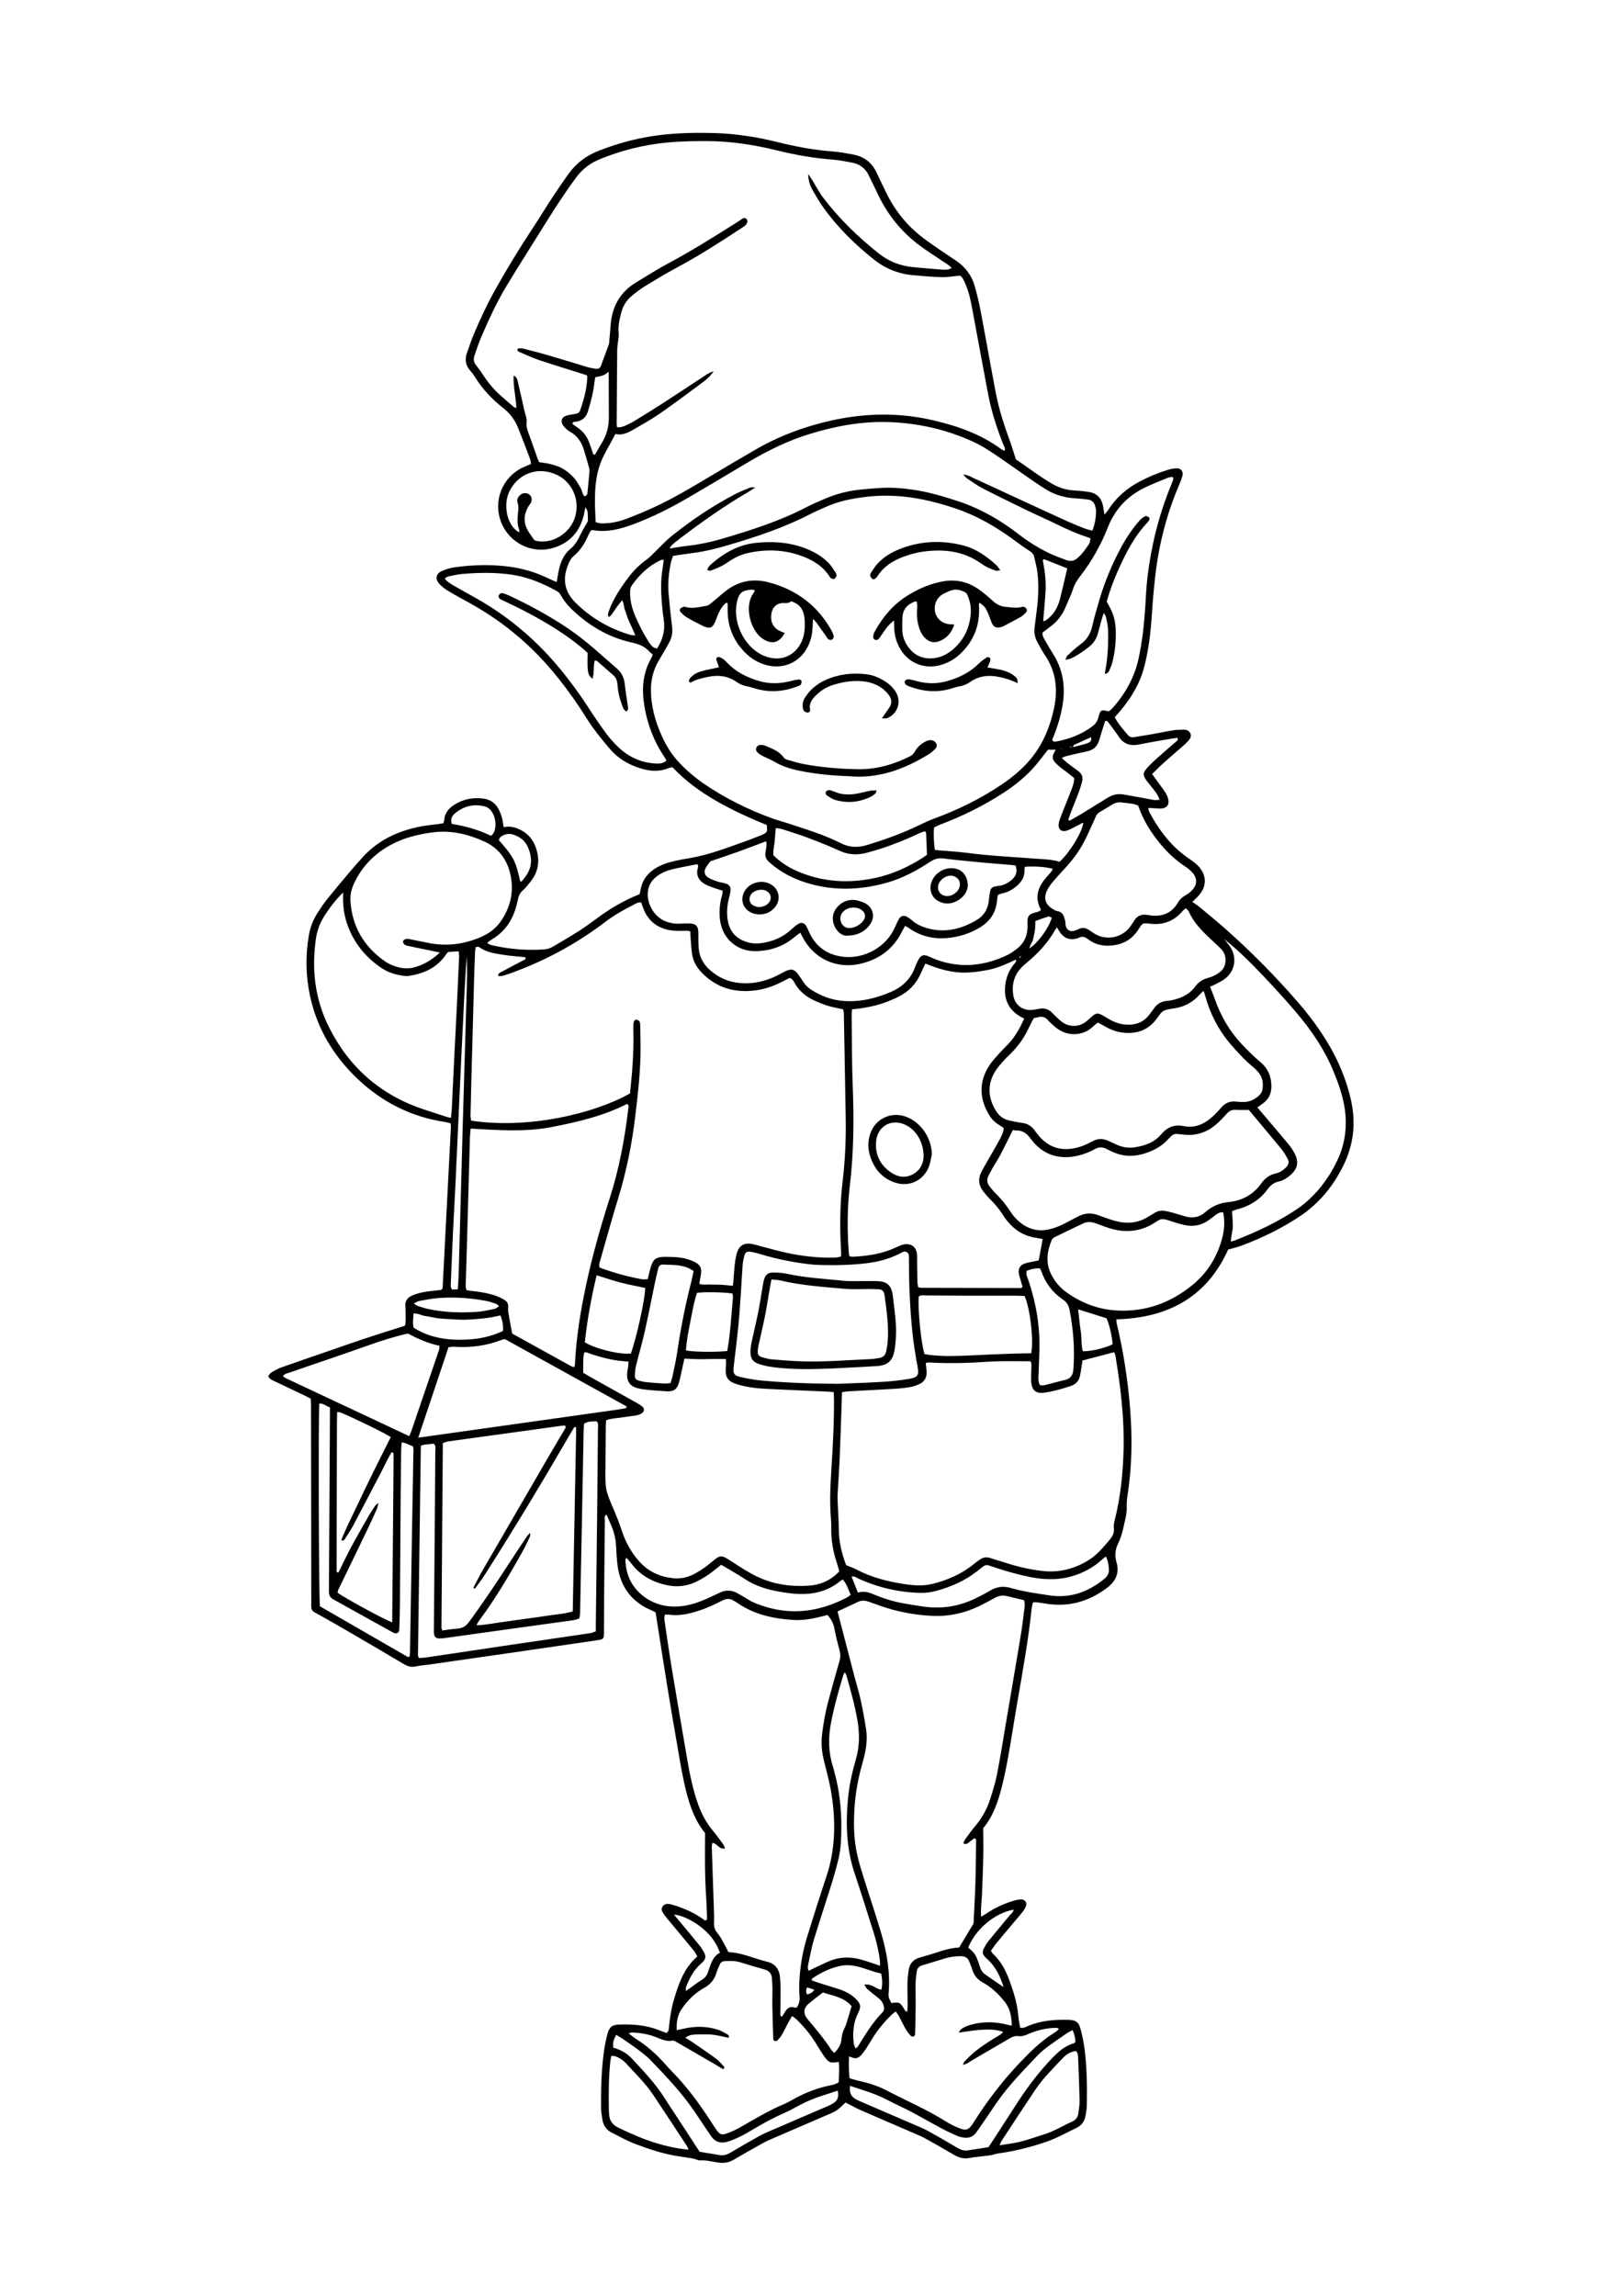 <?xml version="1.0" encoding="utf-8"?>
<!-- Generator: Adobe Illustrator 27.5.0, SVG Export Plug-In . SVG Version: 6.00 Build 0)  -->
<svg xmlns="http://www.w3.org/2000/svg" xmlns:xlink="http://www.w3.org/1999/xlink" viewBox="0 0 4000 5333" width="595" height="842" preserveAspectRatio="xMidYMid meet" data-scaled="true">
<rect style="fill:#FFFFFF;" width="4000" height="5333"/>
<g>
	<path d="M3331.837,2549.515c-11.551-52.121-32.081-100.704-60.01-146.146c-20.039-32.6-42.693-63.345-67.668-92.296
		c-57.407-66.546-118.945-129.057-184.949-187.098c-19.608-17.241-39.794-33.83-59.894-50.503
		c-5.843-4.846-12.306-8.947-18.88-13.674c6.337-6.261,11.944-11.085,16.705-16.634c18.522-21.579,18.771-47.82,0.05-69.323
		c-6.066-6.966-13.567-13.037-21.33-18.112c-45.041-29.444-76.471-70.536-101.418-117.272c-1.438-2.695-1.722-6.008-2.886-10.302
		c6.122,0.326,10.691,0.608,15.265,0.803c6.014,0.258,12.078,1.032,18.035,0.547c12.748-1.039,19.174-9.706,16.244-22.24
		c-1.347-5.76-3.688-11.61-6.916-16.543c-7.319-11.182-15.471-21.816-23.279-32.678c-2.983-4.151-5.948-8.314-9.652-13.493
		c10.472-10.112,19.786-19.66,29.693-28.548c15.455-13.867,31.365-27.224,46.964-40.933c4.518-3.971,8.884-8.181,12.863-12.683
		c4.565-5.164,8.097-11.084,4.668-18.243c-3.309-6.909-9.848-8.914-16.796-8.848c-8.68,0.083-17.462,0.242-26.003,1.602
		c-17.177,2.734-34.195,6.449-51.327,9.486c-14.498,2.571-29.074,4.691-43.593,7.149c-6.438,1.09-12.061-0.146-16.366-5.217
		c-11.606-13.673-23.506-27.153-32.378-43.599c4.93-5.65,9.372-10.581,13.642-15.658c27.951-33.224,49.857-69.926,60.165-112.368
		c5.99-24.667,10.555-49.848,13.437-75.064c3.952-34.579,5.251-69.453,8.531-104.121c2.647-27.985,5.479-56.03,10.101-83.735
		c10.509-62.976,28.004-124.043,53.293-182.78c2.909-6.756,5.734-13.638,7.624-20.72c3.194-11.962-3.16-20.038-15.626-19.4
		c-7.251,0.37-14.599,2.074-21.564,4.258c-23.671,7.422-46.545,16.848-68.472,28.536c-31.327,16.698-57.47,39.089-76.771,69.149
		c-2.365,3.685-5.292,7.011-9.458,12.468c-1.026-5.738-1.618-8.924-2.162-12.118c-0.562-3.302-0.92-6.647-1.639-9.914
		c-4.537-20.614-15.677-31.351-36.617-34.412c-11.252-1.644-22.627-2.672-33.984-3.324c-19.086-1.097-36.911-6.208-53.458-15.672
		c-32.582-18.634-61.903-42.033-90.642-60.834c-5.319-16.375-9.264-29.847-14.052-43.012
		c-14.436-39.694-27.733-79.755-35.656-121.296c-12.795-67.094-24.582-134.38-37.329-201.484
		c-3.99-21.005-8.892-41.916-14.822-62.453c-7.295-25.262-22.45-45.519-44.044-60.63c-12.613-8.826-25.717-16.949-38.369-25.722
		c-16.499-11.442-33.278-22.567-49.034-34.974c-37.981-29.906-67.166-67.017-87.877-110.768
		c-7.449-15.734-15.344-31.261-22.636-47.067c-11.597-25.141-31.35-39.56-58.138-44.479c-16.446-3.019-32.978-6.204-49.61-7.449
		c-46.229-3.461-91.467-11.883-136.407-23.084c-50.106-12.488-101.089-20.498-152.764-22.193
		c-41.496-1.362-82.992-0.702-124.434,3.436c-57.05,5.696-111.876,19.548-165.116,40.677
		c-28.882,11.462-52.764,29.098-71.053,53.893c-15.089,20.457-29.296,41.59-43.285,62.826
		c-15.841,24.046-30.633,48.785-46.536,72.789c-32.204,48.608-62.442,98.405-91.075,149.178
		c-20.747,36.789-38.555,75.054-55.061,113.899c-6.012,14.146-10.478,28.942-15.925,43.337c-6.519,17.233-4.597,32.705,8.227,46.554
		c4.073,4.397,7.687,9.352,10.808,14.48c18.368,30.17,42.438,55.154,69.947,76.923c16.733,13.242,28.992,29.694,36.826,49.349
		c10.161,25.492,19.878,51.164,29.547,76.848c1.326,3.522,1.281,7.56,1.929,11.73c-7.095,2.979-13.283,5.369-19.295,8.137
		c-51.227,23.58-74.851,82.498-54.287,135.229c20.493,52.548,78.176,80.175,131.633,62.456
		c39.591-13.122,63.28-40.996,72.542-81.421c1.293-5.641,2.263-11.357,3.614-18.203c5.92,9.699,5.92,9.699,6.18,34.695
		c-6.625,11.787-12.604,21.382-17.547,31.483c-6.526,13.335-13.156,26.654-24.836,36.146
		c-18.368,14.928-25.872,35.239-30.226,57.349c-1.536,7.803-2.792,15.661-4.477,25.201c-8.315-3.699-15.586-6.708-22.663-10.12
		c-30.417-14.662-62.332-23.806-95.87-28.109c-44.2-5.671-88.244-4.334-132.185,1.624c-11.12,1.508-22.39,4.746-32.615,9.358
		c-14.262,6.432-16.813,19.482-6.386,31.199c6.119,6.876,13.834,12.733,21.753,17.524c17.174,10.392,34.877,19.919,52.476,29.597
		c44.173,24.289,85.355,52.817,123.597,85.709c57.865,49.771,105.712,108.128,147.907,171.388
		c11.522,17.273,22.05,35.261,34.344,51.956c13.873,18.842,28.597,37.15,44.105,54.668c16.702,18.866,37.996,31.864,61.427,40.717
		c26.911,10.169,54.367,14.343,82.126,2.388c1.756-0.756,3.85-0.727,7.701-1.396c31.147,33.29,68.42,60.391,108.611,83.425
		c40.007,22.929,81.954,42,124.007,59.103c1.441,17.194,1.227,17.783-10.494,23.554c-3.589,1.767-7.4,3.096-11.146,4.53
		c-11.875,4.546-23.684,9.287-35.67,13.52c-43.519,15.372-86.636,32.098-132.467,39.803c-11.219,1.887-22.427,3.906-33.542,6.313
		c-18.379,3.98-36.321,9.244-52.381,19.548c-18.311,11.747-30.682,27.676-35.079,49.306c-0.92,4.522-1.822,9.047-2.759,13.703
		c-39.37,15.476-74.821,36.734-108.185,61.737c-14.463,10.838-29.283,21.274-44.524,30.978
		c-19.753,12.578-40.026,24.344-60.203,36.243c-6.944,4.096-14.379,6.799-22.688,7.359c-43.756,2.95-86.969-0.481-129.638-10.534
		c-3.634-0.855-6.963-3.015-10.438-4.571c0.671-1.47,0.783-2.314,1.255-2.652c3.787-2.713,7.521-5.535,11.5-7.945
		c28.251-17.111,46.317-42.107,56.398-73.154c2.679-8.256,4.684-16.764,6.461-25.268c1.686-8.071,4.563-14.784,11.153-20.577
		c7.464-6.561,13.617-14.708,19.86-22.548c20.644-25.922,23.548-54.451,12.451-85.194c-6.962-19.289-19.489-33.299-37.618-42.509
		c-12.773-6.489-26.213-9.382-41.359-6.497c-0.585-3.948-1.103-7.158-1.531-10.38c-1.603-12.075-5.318-23.438-10.996-34.227
		c-7.779-14.779-20.238-23.284-36.336-25.599c-25.31-3.639-49.428,0.637-71.419,14.183c-14.961,9.216-25.502,21.579-26.466,40.197
		c-0.097,1.875-1.167,3.7-2.012,6.226c-4.484,0.714-9.024,1.529-13.59,2.146c-13.258,1.793-26.639,2.911-39.772,5.358
		c-55.323,10.307-104.747,32.327-143.704,74.33c-10.444,11.26-20.599,22.807-30.506,34.544
		c-19.874,23.546-39.771,47.083-59.075,71.094c-8.786,10.929-16.542,22.746-24.131,34.567
		c-10.607,16.519-17.37,34.626-20.716,54.038c-8.758,50.804-7.813,101.481,3.314,151.727
		c17.626,79.593,57.852,146.428,116.716,202.302c61.022,57.921,132.844,94.028,216.258,106.561
		c4.437,0.667,8.771,2.019,13.321,3.091c0.305,3.686,0.83,6.33,0.696,8.94c-6.8,132.468-13.655,264.934-20.536,397.398
		c-0.033,0.625-0.436,1.281-0.81,1.822c-0.354,0.51-0.9,0.888-2.705,2.59c-7.117,0.787-15.709,1.688-24.29,2.695
		c-15.989,1.876-31.785,4.557-46.716,10.997c-11.596,5.001-18.416,12.928-17.302,26.341c0.553,6.67,0.746,13.386,0.732,20.081
		c-0.022,9.968,0.888,20.053-1.912,28.297c-33.028,10.511-64.968,20.38-96.705,30.863c-28.589,9.442-56.959,19.55-85.421,29.373
		c-41.112,14.19-82.296,28.174-123.268,42.753c-8.721,3.103-16.9,8.004-24.848,12.862c-3.013,1.842-4.673,5.899-6.734,8.657
		c4.117,8.419,11.688,10.309,18.135,13.435c23.489,11.39,47.154,22.413,70.713,33.658c5.368,2.563,10.577,5.46,15.921,8.236
		c0.292,4.767,0.741,8.727,0.747,12.688c0.24,162.836,0.441,325.673,0.648,488.509c0.006,4.688-0.258,9.395,0.093,14.057
		c0.369,4.917,2.784,8.488,7.394,11.049c22.799,12.667,45.571,25.397,68.119,38.507c50.937,29.618,101.862,59.262,152.483,89.414
		c9.799,5.837,18.978,8.4,30.266,5.799c10.392-2.394,21.194-2.969,31.796-4.484c60.299-8.618,120.598-17.234,180.885-25.934
		c52.336-7.552,104.656-15.214,156.982-22.827c27.16-3.951,54.342-7.755,81.466-11.927c10.255-1.578,12.234-4.409,12.272-14.638
		c0.109-30.148,0.101-60.298,0.345-90.446c0.515-63.658,1.111-127.316,1.863-190.971c0.049-4.169-2.325-9.456,4.278-12.91
		c3.223,7.423,6.282,14.703,9.527,21.9c8.07,17.891,13.142,36.46,13.861,56.205c0.439,12.042,1.507,24.066,2.457,36.086
		c4.495,56.918,30.745,98.732,84.389,121.52c4.188,1.779,8.215,3.933,10.624,5.096c9.973,63.333,19.467,124.86,29.404,186.317
		c7.054,43.63,14.563,87.188,22.138,130.732c5.968,34.302,11.342,68.752,18.791,102.74c9.78,44.626,22.374,88.433,51.669,124.5
		c-0.429,54.195-0.914,105.757,2.647,157.276c1.154,16.704,1.563,33.46,2.146,50.2c0.106,3.059,0.98,6.865-4.543,8.304
		c-16.74-12.438-35.42-22.76-55.456-30.461c-8.734-3.357-17.57-6.64-26.617-8.934c-7.666-1.943-16.318-4.078-22.272,3.691
		c-6.3,8.22-0.819,15.456,3.859,21.827c6.726,9.158,14.283,17.709,21.547,26.467c17.102,20.617,34.341,41.12,51.278,61.87
		c3.225,3.951,5.32,8.823,8.4,14.058c-24.518,20.828-37.973,47.568-48.176,76.249c-3.14,8.828-5.866,17.807-8.65,26.757
		c-6.995,22.49-10.51,45.628-12.969,68.988c-0.594,5.645,0.175,12.144-6.413,16.503c-6.05-2.239-12.342-4.396-18.505-6.875
		c-31.772-12.78-65.082-15.009-98.724-13.797c-17.148,0.617-23.704,6.259-28.256,23.229c-3.461,12.905-6.232,26.079-8.129,39.303
		c-6.868,47.873-8.192,96.094-7.556,144.369c0.123,9.311,1.823,18.647,3.342,27.883c2.314,14.079,9.692,24.987,22.515,31.452
		c19.114,9.634,37.911,20.257,57.841,27.832c35.641,13.546,71.883,25.631,109.903,31.084c11.263,1.615,22.538,3.212,33.724,5.279
		c5.843,1.08,11.599,4.8,17.226,4.469c15.668-0.921,30.554,3.474,45.727,5.483c13.378,1.771,25.079-0.366,36.539-7.025
		c23.141-13.449,46.361-26.769,69.752-39.779c8.751-4.867,17.942-9.002,27.141-12.989c44.211-19.159,88.515-38.099,132.728-57.252
		c8.587-3.721,17.545-7.12,25.183-12.348c8.05-5.511,14.723-13.035,21.148-18.903c12.774,6.497,24.924,13.429,37.663,19.021
		c44.733,19.631,89.682,38.774,134.515,58.178c7.978,3.452,16.068,6.786,23.646,11.001c23.975,13.338,47.887,26.805,71.506,40.76
		c12.058,7.124,24.367,10.627,38.311,7.859c6.556-1.302,13.232-2.038,19.876-2.85c10.492-1.282,21.047-2.113,31.487-3.714
		c6.531-1,12.817-3.645,19.353-4.558c41.231-5.76,81.343-15.656,120.682-29.463c25.445-8.929,48.646-22.212,72.784-33.673
		c12.223-5.804,19.585-16.202,22.019-29.503c1.681-9.185,3.16-18.545,3.312-27.85c0.736-45.581,0.19-91.169-5.523-136.461
		c-2.087-16.558-5.619-33.028-9.804-49.199c-4.405-17.019-11.362-22.637-28.284-23.207c-34.339-1.158-68.251,1.286-100.561,14.727
		c-6.013,2.501-11.927,6.469-20.36,4.414c-1.467-9.353-3.555-19.126-4.449-29.008c-3.054-33.732-13.383-65.516-25.654-96.727
		c-8.408-21.386-20.154-40.804-37.198-56.659c-1.829-1.703-2.948-4.17-4.818-6.898c4.558-6.405,8.458-12.635,13.092-18.26
		c14.902-18.093,30.068-35.967,45.143-53.918c6.89-8.205,14.047-16.199,20.593-24.669c3.227-4.175,5.976-8.977,7.805-13.916
		c2.791-7.542-2.406-15.643-10.447-15.91c-5.877-0.196-12.001,0.851-17.696,2.469c-24.627,6.998-47.717,17.459-68.98,31.84
		c-3.684,2.492-7.622,4.606-13.605,8.189c-1.448-20.31,1.506-38.026,2.183-55.773c0.663-17.41,1.391-34.816,1.958-52.229
		c0.588-18.078,1.285-36.159,1.44-54.243c0.155-18.023-0.303-36.052-0.511-55.925c24.09-28.539,36.545-64.598,45.944-101.776
		c6.392-25.286,11.557-50.931,16.133-76.619c7.87-44.169,14.573-88.546,22.268-132.747c13.325-76.539,27.045-153.008,35.254-230.33
		c0.541-5.097,2.026-10.094,3.055-15.056c3.278-0.333,5.25-0.887,7.13-0.663c7.973,0.952,15.953,1.926,23.867,3.27
		c55.271,9.386,104.707-4.113,149.639-37.036c22.872-16.758,33.867-36.995,25.27-65.798c-4.551-15.25-2.9-30.745,4.206-45.081
		c9.358-18.875,13.011-39.372,17.667-59.554c2.247-9.734,3.984-19.926,3.629-29.828c-0.39-10.848,0.692-21.394,2.304-31.934
		c10.799-70.602,11.688-141.551,5.871-212.512c-5.751-70.157-16.216-139.696-32.763-208.221c-0.845-3.499-0.719-7.232-1.036-10.751
		c127.305-3.461,222.956-54.783,275.682-172.007c12.046-3.511,23.196-5.968,33.759-9.974
		c52.118-19.764,102.064-44.003,148.148-75.534c13.188-9.023,25.523-19.58,37.064-30.669c26.807-25.759,47.705-55.956,64.331-89.216
		C3337.917,2659.953,3344.311,2605.797,3331.837,2549.515z M2984.053,2150.071c8.799,8.219,17.771,16.271,26.245,24.817
		c7.804,7.871,12.192,17.429,12.041,28.838c-0.163,12.164-4.674,22.082-14.411,29.506c-8.62,6.573-18.18,11.347-28.65,13.999
		c-13.558,3.434-24.12,10.748-32.433,22.039c-15.268,20.74-37.474,29.305-61.721,33.893c-2.617,0.495-5.327,0.489-7.987,0.773
		c-12.631,1.351-22.917,6.726-30.326,17.332c-3.83,5.482-8.066,10.676-12.039,16.061c-16.109,21.835-38.504,27.577-63.989,24.475
		c-15.536-1.893-29.353-8.715-42.591-16.822c-22.186-13.588-24.046-13.767-43.123,4.409c-13.65,13.005-28.753,18.913-47.44,15.008
		c-9.503-1.986-17.366-6.938-24.416-13.204c-6.492-5.772-12.7-11.892-18.726-18.154c-8.056-8.372-17.702-11.678-29.089-10.039
		c-5.29,0.761-10.557,1.696-15.812,2.671c-24.93,4.623-46.813-10.283-50.781-35.687c-4.036-25.84,1.746-49.266,20.401-68.528
		c4.177-4.313,8.744-8.283,13.379-12.112c27.573-22.775,51.571-48.62,69.233-79.979c0.967-1.717,2.353-3.197,4.869-6.556
		c3.595,5.878,5.692,9.99,8.416,13.632c9.82,13.13,22.785,18.009,38.841,14.074c1.94-0.475,3.993-0.905,5.692-1.884
		c8.951-5.152,16.348-2.195,23.863,3.529c16.758,12.761,35.992,17.074,56.749,15.366c26.799-2.204,48.756-13.2,64.399-35.611
		c0.766-1.098,1.597-2.153,2.313-3.282c10.872-17.134,10.151-17.047,30.459-14.845c32.194,3.489,59.136-7.086,79.92-32.408
		c1.601-1.951,3.906-3.325,6.758-5.692c2.69,2.569,5.92,4.313,7.072,6.961C2942.955,2109.76,2962.931,2130.344,2984.053,2150.071z
		 M2424.833,2773.564c4.939,6.323,10.061,12.592,15.765,18.21c12.95,12.756,24.592,26.472,34.055,42.042
		c2.771,4.56,6.105,8.813,9.473,12.971c18.459,22.79,41.852,37.148,71.123,41.418c5.17,0.754,10.292,1.841,16.106,2.895
		c-3.304,17.809-6.438,34.701-9.785,52.74c-4.755,0.97-9.916,1.961-15.048,3.084c-6.531,1.428-13.244,2.381-19.515,4.577
		c-11.717,4.104-16.604,12.979-14.33,25.243c0.972,5.245,2.803,10.331,4.254,15.486c1.615,5.729,3.239,11.455,4.726,16.711
		c-1.059,1.128-1.427,1.633-1.903,1.999c-0.527,0.404-1.151,0.972-1.733,0.971c-82.36-0.148-164.721-0.333-247.081-0.591
		c-1.907-0.006-3.811-0.868-6.709-1.571c-0.608-4.332-1.684-8.815-1.791-13.322c-0.43-18.083-0.564-36.175-0.797-54.264
		c-0.052-4.019,0.096-8.049-0.13-12.058c-1.103-19.536-14.899-29.873-34.442-25.317c-5.784,1.349-11.304,4.096-16.737,6.647
		c-33.962,15.954-70.135,21.626-107.181,23.293c-1.971,0.089-3.978-0.328-5.948-0.628c-0.589-0.09-1.117-0.583-2.826-1.53
		c-0.484-3.726-1.321-8.214-1.615-12.738c-3.494-53.59-3.338-107.097,3.052-160.519c9.813-82.052,10.237-164.328,7.041-246.822
		c-2.256-58.227-1.866-116.557-2.579-174.841c-0.048-3.898,0.572-7.803,0.981-12.954c6.573-0.665,12.423-1.105,18.227-1.885
		c5.968-0.801,11.901-1.879,17.834-2.928c27.872-4.928,54.367-13.841,79.587-26.786c24.17-12.407,41.988-30.615,53.058-55.474
		c3.751-8.422,7.856-16.687,12.155-25.772c24.688,10.309,48.676,17.905,74.075,21.068c26.369,3.284,51.995-0.056,77.78-4.778
		c25.033-4.584,47.969-14.913,71.526-26.079c1.004,7.186-3.656,9.622-6.22,12.948c-14.479,18.778-21.037,39.958-20.875,63.619
		c0.198,28.878,13.42,49.729,37.876,64.064c2.794,1.638,5.801,2.911,9.663,4.825c-10.304,22.572-21.652,43.483-38.082,61.272
		c-8.178,8.856-17.004,17.123-24.986,26.146c-8.411,9.508-17.269,18.9-24.011,29.559c-25.528,40.358-23.531,81.059,0.759,121.277
		c5.961,9.868,14.074,17.84,23.989,23.894c3.886,2.373,7.64,4.961,11.742,7.638c-0.884,11.011-5.519,20.02-10.209,28.707
		c-9.86,18.257-20.507,36.089-30.764,54.134c-4.962,8.728-10.094,17.38-14.583,26.35
		C2411.471,2743.137,2413.461,2759,2424.833,2773.564z M2536.406,2993.305c-2.46-7.342-7.131-14.578-4.33-23.848
		c10.244-4.005,20.868-6.968,32.951-5.944c1.14,2.748,2.229,5.082,3.091,7.495c10.205,28.583,27.497,51.924,52.614,68.918
		c9.517,6.44,14.67,14.254,16.838,25.522c9.01,46.833,12.981,93.948,9.91,141.591c-0.128,2-0.398,3.991-0.535,5.991
		c-0.919,13.423-6.82,22.397-20.79,25.603c-16.895,3.876-33.565,8.728-50.405,12.862c-3.093,0.759-6.531,0.107-10.636,0.107
		c-5.31-7.591-4.31-16.319-4.045-24.804c0.603-19.371,1.449-38.736,2.112-58.105
		C2565.239,3108.554,2555.478,3050.247,2536.406,2993.305z M2542.983,3172.737c-15.677,0.316-31.611,0.409-47.526,1.005
		c-35.396,1.325-70.797,2.629-106.169,4.455c-32.766,1.691-65.478,2.459-98.133-1.518c-3.894-0.475-7.743-1.303-11.106-1.881
		c-8.273-23.42-16.951-110.062-14.424-141.799c5.044-4.491,11.298-2.839,17.099-2.821c37.444,0.122,74.887,0.544,112.331,0.663
		c36.775,0.117,73.549-0.047,110.325,0.006c7.273,0.01,14.548,0.449,21.334,0.674
		C2540.431,3061.748,2549.657,3141.899,2542.983,3172.737z M2240.903,3236.109c-22.419,3.677-45.156,6.008-67.845,7.31
		c-42.777,2.455-85.621,3.743-108.438,4.688c-76.329-0.666-132.535-3.031-188.56-8.345c-17.262-1.638-34.462-4.973-51.379-8.884
		c-14.272-3.301-17.131-8.493-15.484-23.343c3.84-34.619,8.363-69.166,11.785-103.824c2.762-27.987,4.435-56.085,6.377-84.149
		c1.481-21.383,2.415-42.805,4.032-64.176c0.553-7.294,1.955-14.617,3.84-21.695c2.836-10.646,6.461-12.885,17.638-10.903
		c7.883,1.398,15.672,3.527,23.35,5.835c39.206,11.789,79.174,19.84,119.806,24.602c9.298,1.09,18.684,1.71,28.043,1.941
		c38.202,0.942,76.357,0.102,114.329-4.583c28.1-3.467,55.15-10.703,80.494-23.653c2.972-1.519,5.835-3.378,8.966-4.434
		c5.959-2.01,12.623,2.185,13.332,8.444c0.526,4.642,0.445,9.365,0.433,14.052c-0.148,59.013,2.433,117.924,8.505,176.602
		c2.89,27.938,7.404,55.767,12.522,83.397C2266.361,3225.019,2265.675,3232.046,2240.903,3236.109z M2455.754,2574.446
		c-19.425-31.832-21.229-64.298-1.595-96.727c4.813-7.948,10.958-15.185,17.121-22.195c6.62-7.53,13.884-14.504,21.034-21.55
		c17.813-17.552,32.336-37.415,43.061-60.062c4.266-9.006,8.964-17.808,13.836-27.435c4.012-0.871,8.522-1.891,13.051-2.825
		c8.569-1.768,15.367,0.469,21.512,7.245c6.706,7.395,14.244,14.202,22.154,20.312c28.132,21.73,66.136,18.383,88.503-3.055
		c3.821-3.662,8.102-6.844,12.868-10.83c4.802,2.573,9.47,4.905,13.975,7.519c13.397,7.774,27.341,14.206,42.76,16.626
		c35.005,5.495,64.916-2.957,87.378-32.058c15.685-20.32,12.453-22.715,43.361-26.908c24.795-3.365,47.082-14.896,64.093-34.548
		c2.47-2.854,5.518-5.208,9.166-8.602c1.598,4.496,2.925,7.542,3.775,10.718c12.858,48.056,35.692,90.662,69.018,127.674
		c14.79,16.427,29.489,32.881,46.712,46.888c5.172,4.207,10.039,8.895,14.493,13.858c11.644,12.974,14.172,28.707,11.107,45.094
		c-1.007,5.383-5.081,11.079-9.351,14.791c-10.831,9.416-23.55,15.249-38.388,14.862c-5.349-0.14-10.748-0.134-16.027-0.883
		c-16.125-2.291-28.638,3.521-38.82,15.877c-5.096,6.185-10.711,11.997-16.534,17.511c-5.325,5.042-10.922,9.928-16.964,14.056
		c-17.301,11.821-36.818,17.192-57.244,12.994c-23.766-4.885-41.134,2.254-56.579,20.483c-16.76,19.781-40.38,28.063-65.387,31.746
		c-15.505,2.284-30.674-0.22-44.99-7.012c-6.645-3.152-13.369-6.137-20.061-9.188c-13.028-5.941-25.858-5.864-38.508,1.178
		c-14.093,7.847-28.758,14.023-44.732,17.198c-34.61,6.88-63.448-2.73-86.579-29.309c-4.385-5.039-8.277-10.515-12.301-15.861
		c-7.658-10.17-17.662-15.763-30.414-17.346c-10.58-1.313-21.044-3.695-31.494-5.912
		C2474.147,2595.67,2463.348,2586.891,2455.754,2574.446z M2513.363,2197.061c1.092-1.127,2.153-2.286,3.309-3.344
		c0.164-0.152,0.781,0.192,1.189,0.307c-0.852,1.31-1.705,2.62-2.495,3.837C2514.336,2197.449,2513.85,2197.255,2513.363,2197.061z
		 M2538.708,2174.494c1.224-8.556,6.898-14.023,8.547-20.877c1.865-7.754,3.808-15.539,4.858-23.424
		c0.961-7.226,0.776-14.605,1.148-23.083c10.491-3.742,20.941-7.847,31.667-11.019c2.496-0.739,5.93,1.698,8.899,2.662
		C2586.558,2124.115,2560.486,2160.169,2538.708,2174.494z M2864.456,1920.429c16.526,19.52,35.165,36.646,56.512,50.881
		c7.17,4.781,14.25,10.206,19.93,16.614c11.808,13.323,11.734,28.4,0.073,41.649c-4.765,5.413-10.657,10.316-16.956,13.774
		c-8.557,4.699-14.879,10.791-19.797,19.188c-14.473,24.711-36.828,33.679-64.578,30.968c-4.655-0.455-9.25-1.563-13.908-1.94
		c-11.552-0.933-21.034,2.901-27.623,12.798c-3.708,5.57-7.13,11.347-11.079,16.738c-19.603,26.764-57.352,34.728-86.121,18.139
		c-5.783-3.334-11.11-7.452-16.788-10.983c-7.25-4.51-14.802-5.704-22.881-1.855c-4.203,2.003-8.587,3.831-13.083,4.973
		c-9.236,2.346-17.589-2.656-19.907-12.007c-1.115-4.499-0.473-9.454-1.712-13.901c-2.865-10.279-5.275-20.97-19.019-22.759
		c-4.379-0.57-8.621-3.545-12.543-6.024c-16.361-10.339-21.624-25.341-13.79-43.169c3.696-8.407,9.464-16.153,15.408-23.266
		c10.724-12.831,22.249-24.994,33.505-37.375c22.248-24.472,40.214-51.702,53.473-82.053c5.89-13.486,12.588-26.626,18.206-40.219
		c2.178-5.272,4.938-9.125,9.841-11.951c10.431-6.012,20.713-12.291,30.96-18.615c7.738-4.776,16.019-6.664,24.969-5.19
		c13.104,2.158,26.804,1.361,39.419,7.869C2819.273,1859.16,2839.639,1891.118,2864.456,1920.429z M2608.595,1722.627
		c7.406,6.73,15.751,12.427,23.668,18.595c5.738,4.471,11.469,8.948,16.818,13.122c-0.003,12.243-4.302,22.142-8.068,32.03
		c-8.098,21.259-16.893,42.252-25.084,63.478c-2.386,6.184-4.605,12.686-5.299,19.212c-1.282,12.051,7.446,18.943,19.224,15.361
		c6.341-1.929,12.323-5.155,18.308-8.117c7.178-3.553,14.178-7.467,21.288-11.16c0.527-0.274,1.32-0.036,1.987-0.036
		c-3.166,23.705-31.975,71.207-58.338,95.766c-19.599-5.768-40.271-6.207-60.909-7.743c-56.042-4.171-112.211-6.846-168.004-14.228
		c-21.863-2.893-43.968-3.94-65.961-5.861c-3.927-0.343-7.839-0.853-12.799-1.402c-2.335-18.275-3.669-36.104-1.872-55.115
		c4.702-2.302,9.23-4.991,14.082-6.824c54.628-20.648,106.758-46.238,155.853-77.967c25.985-16.794,50.213-35.851,71.331-58.374
		c13.656-14.566,25.339-30.986,39.573-48.642c5.763,0,12.365,0,19.299,0C2592.573,1702.387,2593.197,1708.634,2608.595,1722.627z
		 M2616.261,1682.825c0.064-0.373,0.08-1.05,0.204-1.07c0.577-0.096,1.184-0.01,1.78,0.01c-0.067,0.381-0.083,1.069-0.207,1.089
		C2617.462,1682.946,2616.856,1682.853,2616.261,1682.825z M2758.865,1652.362c12.339,18.701,29.004,23.823,50.381,19.383
		c24.878-5.167,50-9.161,75.036-13.554c6.488-1.139,13.049-1.869,19.134-2.726c3.036,5.218-0.534,7.01-2.748,8.956
		c-11.568,10.163-23.397,20.028-34.907,30.255c-10.504,9.332-21.127,18.588-30.968,28.596
		c-18.598,18.916-18.596,23.804-2.299,43.957c5.471,6.766,11.012,13.49,16.17,20.491c4.303,5.84,8.371,11.922,10.853,20.638
		c-5.619,0.158-10.076,0.927-14.312,0.271c-9.904-1.533-19.68-3.865-29.547-5.662c-15.117-2.753-30.267-5.333-45.405-7.973
		c-13.842-2.415-26.512,0.59-38.38,7.966c-21.6,13.425-43.242,26.785-64.981,39.983c-9.663,5.868-19.604,11.278-29.419,16.895
		c-1-0.895-2-1.791-3.001-2.687c1.954-5.529,3.767-11.113,5.887-16.577c6.78-17.467,13.826-34.831,20.451-52.354
		c2.833-7.494,4.908-15.276,7.275-22.943c3.599-11.65,0.358-21.056-9.396-28.274c-8.608-6.372-17.327-12.6-25.799-19.149
		c-4.599-3.554-8.783-7.645-14.652-12.811c4.973-2.064,7.796-3.698,10.836-4.421c16.91-4.026,33.79-8.255,50.843-11.592
		c17.06-3.339,26.967-13.195,31.498-29.759c4.212-15.397,9.337-30.544,13.912-45.328c5.083-1.438,6.782,1.75,8.708,4.359
		C2742.38,1629.609,2751.136,1640.647,2758.865,1652.362z M2638.032,1678.301c0.05-0.444,0.101-0.888,0.151-1.333
		c2.743,0.429,5.486,0.858,8.276,1.29c0.637-1.772,0.668-4.624,1.794-5.158c13.767-6.515,27.694-12.69,42.089-19.181
		c2.312,6.511-0.482,10.87-5.553,13.369c-4.734,2.333-10.058,3.534-15.197,4.964c-7.687,2.14-15.439,4.045-23.163,6.05
		C2643.63,1678.301,2640.832,1678.301,2638.032,1678.301z M2732.1,1136.435c17.006-43.157,46.05-75.028,86.897-95.89
		c19.584-10.002,40.351-17.704,60.689-26.188c3.6-1.502,7.733-1.723,11.158-2.439c4.215,3.061,2.502,6.38,1.449,9.339
		c-2.018,5.666-4.382,11.209-6.624,16.794c-28.837,71.825-47.143,146.347-56.125,223.127c-2.719,23.239-3.638,46.696-5.13,70.07
		c-2.729,42.779-7.29,85.297-16.244,127.296c-10.027,47.032-32.479,87.464-64.231,123.075c-2.627,2.947-5.773,5.43-7.805,7.318
		c-1.912,0.575-2.616,1.049-3.183,0.92c-17.149-3.891-19.164-4.971-24.444,15.906c-2.51,9.924-8.011,16.372-15.808,22.133
		c-25.822,19.077-54.945,30.107-86.151,36.261c-1.954,0.385-3.992,0.506-5.986,0.466c-1.26-0.026-2.509-0.578-3.877-0.923
		c-3.106-3.87-0.393-7.285,1.025-10.772c10.614-26.111,18.808-52.876,23.103-80.83c6.755-43.97,0.461-85.27-23.651-123.291
		c-6.805-10.729-13.233-21.71-19.478-32.776c-3.226-5.716-7.34-11.281-6.716-20.021c5.082-3.877,10.722-8.484,16.664-12.659
		c18.586-13.063,31.868-30.093,40.544-51.154c6.093-14.79,13.457-29.048,18.268-44.38c3.87-12.334,11.085-22.795,18.857-32.918
		C2693.185,1218.583,2715.358,1178.923,2732.1,1136.435z M2571.699,1217.9c1.162-1.679,1.409-2.412,1.886-2.624
		c0.553-0.246,1.383-0.221,1.968,0.008c17.958,7.057,35.9,14.156,56.402,22.257c-3.58,15.299-6.719,28.859-9.934,42.402
		c-2.619,11.032-5.22,22.07-8.021,33.058c-5.457,21.401-15.984,39.547-34.402,52.435c-1.524,1.066-3.587,1.361-7.042,2.607
		c2.087-25.944,4.619-50.801,5.941-75.72C2579.845,1266.935,2576.332,1241.783,2571.699,1217.9z M1418.087,1111.24
		c-12.861,41.966-60.103,69.45-99.892,57.328c-5.573-8.206-12.371-16.588-17.379-25.929c-10.657-19.881-8.797-39.685,2.84-58.731
		c1.729-2.83,4.161-5.271,5.629-8.21c3.665-7.336,2.033-15.329-3.683-20.004c-5.395-4.412-14.538-4.849-20.647-0.679
		c-7.372,5.031-11.294,12.714-8.488,20.826c3.518,10.169,1.381,19.661,0.482,29.526c-1.097,12.032-1.336,24.036,3.01,35.684
		c0.821,2.2,0.489,4.829,0.734,7.799c-28.261-13.382-42.272-65.783-23.877-102.208c20.113-39.83,63.844-60.129,110.358-42.294
		C1409.857,1020.716,1431.473,1067.557,1418.087,1111.24z M1448.982,1048.683c-0.431,4.688-0.409,9.467-7.744,11.264
		c-5.712-5.955-5.748-15.341-10.255-22.357c-4.334-6.745-7.97-14.057-13.049-20.176c-5.512-6.64-11.891-12.767-18.718-18.048
		c-6.29-4.866-13.361-9.053-20.668-12.181c-7.923-3.393-16.418-5.639-24.846-7.598c-7.759-1.802-15.76-2.556-24.099-3.84
		c-1.339-3.058-2.84-6.007-3.948-9.095c-6.776-18.901-13.538-37.808-20.152-56.766c-3.663-10.499-8.449-20.197-6.884-32.56
		c1.192-9.416-3.384-19.599-5.577-29.4c-5.262-23.516-10.505-47.039-16.051-70.488c-1.305-5.522-2.429-11.673-10.288-15.214
		c-1.463,27.313,5.697,52.6,6.666,80.12c-3.334-1.503-5.734-2.018-7.38-3.419c-9.689-8.248-19.166-16.746-28.784-25.078
		c-16.814-14.565-31.332-31.086-43.515-49.742c-6.221-9.524-12.838-18.833-19.893-27.751c-5.582-7.054-6.741-14.427-3.912-22.565
		c5.273-15.172,9.99-30.604,16.336-45.325c18.564-43.059,38.014-85.785,62.241-125.992c27.642-45.879,56.36-91.112,84.748-136.54
		c14.905-23.851,29.753-47.75,45.273-71.199c14.031-21.2,28.395-42.226,43.614-62.581c15.127-20.232,34.955-34.512,58.658-44.066
		c51.887-20.917,105.405-34.49,161.099-40.085c34.069-3.422,68.169-4.022,102.325-3.891c58.575,0.226,116.062,9.197,172.745,23.163
		c44.312,10.917,88.98,18.78,134.498,22.331c16.625,1.296,33.152,4.47,49.579,7.557c18.887,3.548,33.079,13.767,41.438,31.57
		c6.544,13.937,13.728,27.576,20.138,41.573c24.498,53.496,60.088,98.057,107.468,132.9c17.239,12.677,35.482,23.984,53.17,36.058
		c7.622,5.204,16.11,9.336,23.888,17.736c-4.109,1.691-6.717,3.415-9.497,3.762c-4.62,0.578-9.382,0.649-14.031,0.275
		c-24.683-1.986-49.383-3.832-74.011-6.383c-30.707-3.18-58.563-14.381-82.635-33.578c-50.438-40.224-96.723-84.8-135.928-136.206
		c-10.895-14.286-19.22-30.533-28.775-45.849c-2.27-3.639-4.746-7.151-9.076-13.643c0.201,16.048,3.971,27.498,9.869,37.937
		c8.877,15.709,17.9,31.477,28.452,46.07c34.774,48.093,76.82,89.295,123.063,126.252c28.451,22.739,61.003,35.932,97.333,39.127
		c23.334,2.052,46.711,4.239,70.105,4.777c14.538,0.336,29.146-2.296,45.809-3.782c7.299,5.42,10.902,15.614,14.946,25.364
		c8.003,19.3,11.739,39.76,15.545,60.169c12.886,69.111,25.56,138.263,38.636,207.339c7.997,42.246,21.345,82.929,36.998,122.913
		c1.839,4.697,5.986,9.121,3.454,16.246c-3.003-1.471-5.977-2.412-8.35-4.168c-50.571-37.411-108.486-57.339-168.928-71.37
		c-96.187-22.327-191.367-16.527-285.902,9.76c-51.834,14.414-101.433,34.29-148.085,61.094
		c-40.049,23.011-79.735,46.661-119.389,70.351c-43.692,26.103-87.476,52.057-133.706,73.46
		c-21.834,10.109-44.167,19.217-66.613,27.903c-16.878,6.534-34.503,10.713-52.729,11.69c-8.031,0.43-16.026,0.677-24.827-3.117
		c-1.839-44.431-4.903-89.128,7.97-133.065c4.36-14.882,10.619-28.853,18.205-42.335c7.525-13.374,14.661-26.967,22.635-41.698
		c15.521,3.898,30.06-2.536,43.868-10.534c22.002-12.743,44.354-25.095,65.212-39.554c35.76-24.787,70.569-50.954,105.58-76.809
		c9.438-6.97,18.519-14.568,27.678-27.733c-10.874,3.158-16.645,7.513-22.548,11.374c-34.744,22.722-69.278,45.77-104.151,68.293
		c-23.053,14.887-46.488,29.188-69.901,43.507c-6.26,3.828-13.018,6.864-19.64,10.073c-6.655,3.226-13.528,5.718-22.353,4.441
		c-0.222-3.034-0.659-6.152-0.646-9.269c0.086-19.425,0.292-38.85,0.422-58.274c0.276-40.866,0.355-81.735,0.924-122.597
		c0.129-9.287,1.975-18.545,2.928-27.827c0.407-3.97,1.163-8.036,0.712-11.938c-2.129-18.38,1.828-35.969,6.586-53.429
		c4.34-15.928,12.748-29.615,25.471-40.102c10.309-8.497,20.933-16.82,32.296-23.783c25.107-15.385,50.344-30.656,76.289-44.55
		c56.161-30.074,109.728-64.306,162.847-99.313c3.343-2.204,6.906-4.318,9.589-7.199c2.139-2.297,3.839-5.583,4.319-8.651
		c0.342-2.189-1.048-5.496-2.793-6.925c-1.703-1.395-5.323-2.11-7.246-1.236c-4.18,1.9-7.745,5.113-11.685,7.595
		c-57.219,36.031-114.303,72.238-174.063,104.076c-26.552,14.146-51.868,30.611-77.746,46.02
		c-40.763,24.272-60.739,60.865-63.864,107.541c-0.805,12.027-2.02,24.027-3.091,36.034c-0.297,3.331-0.145,6.865-1.242,9.932
		c-6.314,17.644-12.92,35.183-19.472,52.74c-2.193,5.874-6.713,8.329-12.681,7.357c-7.247-1.181-14.549-2.432-21.57-4.517
		c-31.424-9.331-62.69-19.193-94.145-28.414c-19.248-5.643-38.704-10.586-58.13-15.601c-6.345-1.639-12.873-3.542-19.37-0.581
		c-0.843,5.664,3.528,7.113,6.994,8.593c15.373,6.562,30.594,13.666,46.403,18.987c32.326,10.882,64.997,20.743,97.525,31.027
		c6.929,2.19,13.853,4.394,19.653,6.234c1.103,1.895,1.731,2.467,1.719,3.024c-0.661,29.108-8.271,56.759-17.766,83.994
		c-1.681,4.823-5.397,7.412-10.46,8.267c-7.261,1.226-14.613,2.176-21.71,4.059c-13.643,3.619-17.547,14.978-8.545,26.088
		c4.543,5.606,10.236,10.881,16.486,14.385c17.536,9.83,27.621,24.932,33.325,43.497c4.717,15.353,9.235,30.773,13.406,46.279
		c1.003,3.727,0.633,7.948,0.292,11.889C1452.013,1018.08,1450.388,1033.371,1448.982,1048.683z M1467.142,957.384
		c-5.391-0.129-4.769-3.568-5.567-5.765c-2.957-8.151-5.539-16.44-8.606-24.547c-6.096-16.108-16.232-28.983-30.968-38.169
		c-3.806-2.374-7.193-5.419-10.597-8.022c2.072-6.091,6.767-4.552,10.213-5.12c14.743-2.428,23.749-10.831,28.167-25.002
		c7.365-23.628,13.411-47.518,16.193-72.164c0.44-3.897,1.149-7.763,1.831-12.298c11.468-2.458,23.321-3.254,32.668-13.602
		c0.241,2.518,0.686,5.036,0.695,7.556c0.131,34.726,0.08,69.455,0.331,104.181c0.165,22.596-5.098,43.596-16.866,62.97
		C1478.503,937.498,1472.716,947.806,1467.142,957.384z M1400.124,1230.773c3.404-8.904,7.237-17.355,14.633-23.601
		c16.25-13.722,27.443-30.917,35.573-50.392c2.003-4.797,5.109-9.135,7.147-12.702c2.155-0.624,2.844-1.067,3.435-0.96
		c36.36,6.607,70.429-2.683,103.854-15.398c43.889-16.694,85.901-37.485,126.474-61.005
		c52.125-30.218,103.743-61.311,155.605-91.984c47.385-28.024,96.547-52.147,149.352-68.36
		c63.115-19.379,127.39-31.552,193.656-29.52c73.761,2.263,144.638,18.199,211.702,49.223c17.51,8.101,34.089,18.579,50.157,29.366
		c31.686,21.273,62.663,43.599,94.042,65.333c10.453,7.241,21.181,14.093,31.885,20.963c23.113,14.833,48.588,21.921,75.89,23.295
		c9.994,0.503,19.982,1.602,29.901,2.96c9.742,1.333,15.34,7.626,17.634,16.925c0.956,3.877,2.131,7.886,2.025,11.804
		c-0.435,16.059-2.838,31.789-9.308,47.923c-6.942-1.98-13.447-3.297-19.535-5.679c-14.323-5.606-28.631-11.322-42.622-17.699
		c-48.102-21.926-96.073-44.139-144.077-66.276c-28.562-13.171-57.085-26.422-85.647-39.592c-7.724-3.562-15.107-8.145-26.557-9.344
		c4.104,4.397,6.166,7.625,9.086,9.56c12.826,8.495,25.373,17.635,38.987,24.673c34.467,17.819,69.343,34.858,104.265,51.776
		c26.497,12.836,53.48,24.672,79.946,37.571c24.099,11.746,48.477,22.689,74.018,30.93c2.464,0.795,4.804,1.975,7.704,3.185
		c-1.284,5.072-1.3,10.336-3.763,13.918c-8.312,12.088-16.514,24.261-27.825,34.103c-8.615,7.496-17.619,9.342-27.828,5.489
		c-14.391-5.432-28.979-10.567-42.795-17.253c-25.934-12.549-50.345-27.505-73.281-45.302
		c-45.193-35.069-94.142-63.694-148.823-81.923c-38.163-12.723-76.584-24.119-116.532-29.626
		c-25.911-3.572-51.873-5.572-78.091-3.751c-26.052,1.81-52.087,3.29-77.811,8.311c-20.485,3.997-40.167,10.347-59.243,18.621
		c-14.734,6.39-29.618,12.568-43.837,19.985c-66.262,34.569-136.984,57.123-208.305,78.084
		c-29.582,8.694-59.687,14.935-90.411,18.197c-12.586,1.337-25.05,3.824-39.562,6.1c2.384-3.67,3.514-6.521,5.56-8.35
		c5.982-5.352,12.161-10.517,18.558-15.364c54.478-41.27,110.056-80.928,169.248-115.282c5.117-2.969,9.941-6.443,18.051-11.739
		c-6.33,0-9.385-0.81-11.733,0.135c-12.398,4.994-25.011,9.673-36.831,15.841c-56.582,29.523-109.41,64.915-159.02,104.958
		c-15.04,12.138-28.002,26.843-42,40.286c-5.746,5.518-11.245,11.457-17.668,16.073c-17.021,12.229-31.919,26.534-44.583,43.168
		c-16.666,21.891-32.009,44.649-43.522,69.747c-3.06,6.671-5.569,13.631-7.783,20.632c-0.683,2.164,0.448,4.902,0.906,8.679
		c7.589-2.385,9.229-8.692,12.662-13.032c3.317-4.193,5.999-8.88,9.173-13.192c3.438-4.67,7.123-9.159,11.958-15.333
		c4.948,8.111,3.749,15.906,6.369,22.475c2.971,7.444,4.948,15.282,7.844,22.76c2.655,6.857,5.971,13.458,8.971,20.183
		c2.903,6.505,5.772,13.023,9.476,21.388c-5.281-0.451-8.602-0.203-11.6-1.07c-51.804-14.984-96.94-41.192-135.569-79.088
		C1392.549,1295.93,1386.768,1265.711,1400.124,1230.773z M1631.962,1320.01c1.156,14.655,2.633,29.321,4.867,43.843
		c3.958,25.746-2.129,48.913-16.599,71.554c-3.612-1.39-7.852-1.895-10.376-4.245c-4.335-4.038-8.122-8.908-11.222-13.989
		c-13.245-21.703-25.074-44.168-34.404-67.862c-6.922-17.583-10.814-35.776-10.331-54.798c0.139-5.461,1.086-10.443,4.348-15.079
		c18.402-26.141,40.923-47.547,69.922-61.605c1.753-0.849,3.751-1.224,5.668-1.68c0.559-0.132,1.233,0.223,2.933,0.583
		c-1.087,8.332-1.999,16.827-3.331,25.256C1629.339,1267.937,1629.909,1293.98,1631.962,1320.01z M1615.236,1718.626
		c-35.513-2.308-65.972-16.545-91.349-41.147c-10.534-10.213-20.423-21.331-29.151-33.115
		c-14.33-19.346-27.944-39.266-41.014-59.491c-24.748-38.298-51.585-74.974-81.136-109.714
		c-56.989-66.995-123.652-122.153-200.414-165.082c-18.102-10.123-36.256-20.156-54.237-30.491
		c-5.777-3.32-11.164-7.354-16.541-11.319c-1.515-1.118-2.36-3.145-4.29-5.841c2.879-1.753,5.31-4.189,8.129-4.782
		c11.755-2.478,23.548-5.375,35.471-6.353c41.422-3.392,82.802-4.177,124.141,2.296c38.975,6.103,74.378,21.416,108.589,40.069
		c3.821,2.083,7.339,5.91,9.432,9.775c9.42,17.386,22.701,31.437,37.216,44.427c39.632,35.469,85.042,60.704,136.938,72.341
		c17.64,3.955,32.994,9.155,44.834,23.009c1.704,1.994,4.102,3.389,6.121,5.126c0.488,0.419,0.75,1.101,1.636,2.46
		c-1.092,2.512-2.124,5.656-3.732,8.471c-20.992,36.736-23.639,76.265-16.943,116.851c7.5,45.458,23.459,87.799,49.379,126.147
		c1.835,2.715,3.332,5.66,5.29,9.018C1635.149,1719.329,1625.068,1719.264,1615.236,1718.626z M1737.062,1769.362
		c-21.68-14.73-41.573-31.647-59.778-50.46c-18.802-19.432-33.419-41.844-44.497-66.466c-16.635-36.974-27.77-75.196-27.483-116.334
		c0.174-24.779,5.928-47.703,18.052-69.13c4.945-8.74,10.263-17.269,15.296-25.961c4.025-6.951,7.925-13.977,11.791-21.018
		c6.663-12.134,8.679-24.879,6.946-38.772c-3.395-27.207-6.304-54.492-8.568-81.815c-2.114-25.508,0.369-50.857,5.625-75.887
		c1.084-5.164,3.125-10.126,5.227-16.772c18.359-2.65,34.841-5.229,51.381-7.372c29.97-3.883,59.052-11.545,87.96-20.055
		c68.768-20.243,136.579-42.956,200.428-76.197c11.855-6.171,24.341-11.125,36.5-16.72c32.638-15.019,67.229-21.439,102.74-25.481
		c75.618-8.606,147.808,5.28,218.973,29.422c52.622,17.849,99.706,45.388,144.096,78.195c12.366,9.139,24.873,18.133,37.779,26.475
		c5.477,3.54,9.315,7.72,10.701,13.787c3.119,13.671,6.976,27.313,8.452,41.188c3.271,30.745,2.049,61.534-2.158,92.196
		c-1.821,13.269-3.06,26.617-4.924,39.88c-1.94,13.804,0.459,26.646,7.368,38.692c5.663,9.873,10.688,20.187,17.129,29.523
		c28.102,40.724,33.256,85.348,23.142,132.572c-9.664,45.121-26.694,87.067-56.176,123.098
		c-20.942,25.593-46.188,46.607-73.513,64.994c-51.335,34.544-106.467,61.64-164.491,83.04
		c-13.141,4.845-25.932,10.764-38.558,16.864c-41.693,20.141-85.079,35.809-129.324,49.134c-21.22,6.39-42.593,5.823-62.612-4.333
		c-42.597-21.608-88.149-35.17-133.222-50.075c-12.658-4.186-25.631-7.47-38.144-12.036
		C1844.48,1832.113,1788.833,1804.537,1737.062,1769.362z M2286.052,1943.717c-4.556,3.144-8.762,6.287-13.195,9.07
		c-34.791,21.838-71.666,38.596-112.025,47.502c-56.7,12.513-112.854,11.978-168.288-6.086
		c-31.404-10.234-60.658-24.637-85.135-49.194c-1.589-10.685,1.723-21.703,2.838-32.877c1.117-11.191,1.799-22.425,2.694-33.939
		c9.77-0.073,17.911,2.851,26.12,5.611c15.835,5.322,31.861,10.106,47.545,15.836c18.177,6.641,36.134,13.906,54.066,21.197
		c11.138,4.527,21.995,9.74,33.079,14.405c20.503,8.628,41.652,9.261,62.92,3.75c40.204-10.418,78.965-24.97,116.819-41.984
		c9.047-4.066,17.741-9.037,26.926-10.963c1.426,0.713,2.134,0.9,2.592,1.344c0.417,0.404,0.775,1.079,0.798,1.651
		C2284.572,1907.052,2285.296,1925.066,2286.052,1943.717z M1741.527,1973.919c3.214-4.98,7.021-9.577,10.379-14.104
		c22.973-7.911,45.807-15.509,68.448-23.644c22.612-8.125,45.03-16.785,69.152-25.817c0.399,3.964,1.164,6.903,0.882,9.739
		c-0.595,5.982-1.643,11.927-2.677,17.858c-1.793,10.273,2.09,17.585,9.879,24.532c27.539,24.561,59.534,40.826,94.465,51.275
		c65.33,19.542,130.63,17.068,195.876-1.434c38.473-10.91,73.058-29.634,106.067-51.444c10.108-6.679,19.54-9.638,31.728-8.128
		c33.177,4.11,66.489,7.177,99.778,10.343c22.637,2.154,45.328,3.746,67.989,5.669c3.872,0.328,7.709,1.067,11.167,1.559
		c5.548,16.759-0.322,28.357-12.61,37.674c-8.117,6.156-16.991,10.633-27.199,12.107c-3.971,0.573-7.984,0.972-11.89,1.846
		c-5.708,1.277-9.696,5.016-10.917,10.604c-1.565,7.163-2.634,14.489-3.226,21.802c-1.811,22.349-12.062,39.672-31.293,50.879
		c-39.121,22.801-80.322,32.363-125.039,18.226c-11.682-3.693-22.324-8.723-31.688-16.657c-4.573-3.874-9.365-7.68-14.587-10.551
		c-7.18-3.947-14.877-1.812-19.087,5.315c-3.724,6.305-6.649,13.116-9.562,19.862c-22.505,52.114-78.574,79.105-126.78,73.913
		c-38.648-4.163-67.672-23.273-84.584-59.137c-2.847-6.037-5.135-12.439-8.72-18.003c-4.504-6.988-12.22-8.486-19.247-3.843
		c-6.101,4.03-11.785,8.815-17.162,13.797c-20.355,18.857-44.569,29.081-71.744,33.101c-13.488,1.995-26.774,1.33-39.643-3.088
		c-24.003-8.24-39.273-24.193-44.384-49.753c-3.769-18.857-2.52-37.252,1.876-55.689c1.396-5.858,3.096-11.674,4.023-17.607
		c1.85-11.825-1.932-17.836-13.164-21.04c-6.422-1.832-13.199-2.52-19.497-4.661c-7.542-2.564-15.236-5.325-21.979-9.449
		C1736.664,1993.922,1735.089,1983.899,1741.527,1973.919z M1599.143,2026.665c3.461-13.514,11.944-23.76,23.278-31.705
		c11.13-7.802,23.631-12.781,36.668-15.797c20.101-4.65,40.448-8.235,59.917-12.118c4.291,3.678,2.501,6.914,1.688,10.011
		c-4.626,17.622,2.797,30.362,17.371,38.864c8.525,4.973,18.368,7.733,27.719,11.219c4.934,1.839,10.084,3.101,15.632,4.774
		c1.67,7.923-1.804,14.78-3.378,21.648c-3.336,14.54-4.118,29.12-3.154,43.896c0.087,1.336,0.19,2.672,0.332,4.004
		c5.218,49.533,43.416,82.517,93.369,79.828c33.596-1.807,64.246-12.136,90.277-34.33c4.458-3.801,9.347-7.095,14.675-11.103
		c1.899,3.51,3.205,5.736,4.339,8.047c27.024,55.133,83.817,82.354,143.627,68.587c47.142-10.851,82.338-37.16,103.716-81.099
		c1.977-4.06,4.293-7.955,6.597-12.194c2.667,1.185,4.661,1.674,6.179,2.803c36.921,27.482,78.211,32.739,122.02,23.33
		c19.677-4.227,38.356-11.6,55.788-21.959c25.32-15.048,40.208-36.696,42.916-66.334c0.364-3.986,1.042-7.943,1.628-11.907
		c0.095-0.635,0.48-1.228,1.167-2.908c2.977-1.003,6.587-2.658,10.375-3.411c12.822-2.549,23.861-8.662,33.835-16.75
		c13.064-10.592,21.722-23.55,20.775-41.327c-0.133-2.506,0.613-5.057,0.928-7.407c22.352-1.943,53.438,0.263,69.126,5.111
		c-1.685,2.847-2.9,5.646-4.767,7.908c-4.682,5.677-9.824,10.975-14.487,16.667c-19.004,23.194-25.634,48.204-10.103,76.382
		c-5.015,5.644-11.917,5.703-18.056,7.679c-11.446,3.685-14.862,8.416-15.305,20.494c-0.172,4.677,0.23,9.373,0.165,14.057
		c-0.304,22.091-8.562,40.461-26.287,53.935c-7.427,5.646-15.099,11.331-23.457,15.33c-56.08,26.837-113.792,33.111-173.26,12.115
		c-7.548-2.664-14.704-6.416-22.156-9.378c-11.002-4.375-17.938-2.214-23.531,7.944c-3.536,6.421-6.346,13.292-8.956,20.161
		c-10.857,28.58-30.961,47.819-58.747,59.864c-37.396,16.211-76.024,25.363-117.062,22.486
		c-28.714-2.012-54.758-11.66-78.943-26.869c-8.636-5.431-15.639-12.528-21.254-21.025c-3.689-5.585-7.174-11.321-11.13-16.709
		c-10.122-13.786-17.523-15.745-32.574-8.549c-7.236,3.46-14.117,7.664-21.341,11.153c-28.243,13.641-57.825,20.583-89.397,17.965
		c-29.804-2.472-55.445-13.938-77.345-34.265c-15.46-14.35-24.13-31.872-25.629-52.848c-0.571-8.003-0.491-16.053-0.625-24.082
		c-0.088-5.355,0.336-10.743-0.106-16.063c-1.132-13.626-6.775-19.247-20.3-19.726c-8.679-0.308-17.396,0.242-26.09,0.559
		c-11.528,0.421-22.698-1.421-33.476-5.386C1611.425,2096.867,1590.986,2058.511,1599.143,2026.665z M1245.087,2190.927
		c14.524,2.223,29.242,3.177,43.871,4.706c2.451,0.257,4.9,0.549,6.894,0.774c1.387,4.783-1.49,5.56-3.776,6.761
		c-18.366,9.641-36.813,19.132-55.036,29.038c-3.738,2.032-9.11,3.475-8.465,10.829c4.539-0.46,9.212-0.281,13.48-1.508
		c8.344-2.398,16.514-5.441,24.666-8.461c81.529-30.206,157.058-71.393,226.241-124.107c21.406-16.311,44.708-29.439,68.643-41.491
		c5.783-2.913,11.35-7.227,19.511-6.236c1.7,4.647,3.464,9.638,5.345,14.583c13.412,35.27,40.222,52.159,76.673,55.195
		c9.968,0.831,20.071-0.017,30.112,0.057c2.552,0.018,5.099,0.619,8.908,1.116c0.36,6.354,0.574,12.175,1.042,17.976
		c1.019,12.646,1.562,25.369,3.405,37.898c2.719,18.494,11.844,33.971,24.88,47.184c37.286,37.784,82.876,49.852,134.283,42.436
		c21.972-3.17,42.819-10.583,62.606-20.79c6.493-3.35,13.053-6.568,18.974-9.542c7.551,2.25,9.757,8.341,12.643,13.308
		c11.573,19.924,28.579,33.524,49.17,42.826c10.939,4.943,22.161,9.478,33.633,12.959c11.479,3.484,23.427,5.424,36.451,8.326
		c0.543,3.038,1.73,6.755,1.799,10.494c1.577,85.725,2.946,171.455,4.541,257.181c0.973,52.319-1.463,104.424-7.607,156.416
		c-6.698,56.689-7.172,113.596-3.924,170.553c0.228,4.006,0.368,8.019,0.444,12.031c0.01,0.576-0.578,1.163-1.658,3.186
		c-3.391,0.594-7.76,1.886-12.171,2.047c-41.729,1.535-82.898-3.23-123.558-12.224c-20.229-4.475-40.176-10.235-60.245-15.433
		c-7.123-1.845-14.147-4.2-21.363-5.537c-21.199-3.924-33.266,3.439-39,24.513c-2.619,9.63-3.875,19.7-4.966,29.656
		c-1.387,12.644-1.94,25.378-2.939,38.066c-0.255,3.232-0.842,6.439-1.432,10.814c-9.997-0.996-19.075-2.19-28.191-2.721
		c-8.68-0.505-17.409-0.112-26.101-0.488c-9.255-0.4-18.687,1.588-28.504-1.803c1.46-8.045,3.139-15.859,4.258-23.752
		c2.249-15.88-2.24-23.69-16.452-30.539c-14.696-7.081-30.263-10.498-46.401-11.502c-8.683-0.54-17.4-0.741-26.102-0.716
		c-22.275,0.063-29.325,5.509-35.53,27.505c-2.509,8.895-4.521,17.931-6.961,27.715c-5.705,0-10.375,0.691-14.775-0.109
		c-35.542-6.466-70.178-16.21-103.643-28.669c-2.461-6.973-0.018-12.618,1.616-18.303c14.613-50.814,28.538-101.841,44.081-152.37
		c20.548-66.799,34.1-134.898,42.349-204.218c5.937-49.9,11.677-99.807,12.709-150.085c0.493-24.089-0.322-48.208-0.711-72.312
		c-0.053-3.288-0.197-7.15-1.897-9.668c-1.571-2.329-5.205-4.139-8.084-4.388c-1.813-0.157-5.101,2.663-5.638,4.698
		c-1.169,4.438-1.443,9.241-1.316,13.875c1.067,38.888-0.355,77.695-3.656,116.437c-1.359,15.946-3.126,31.855-4.628,46.99
		c-90.721,51.177-253.328,88.227-391.693,67.065c-0.527-4.084-1.666-8.535-1.582-12.962c0.546-28.798,1.32-57.592,2.09-86.385
		c2.293-85.711,4.59-171.422,6.954-257.132c0.536-19.417,1.299-38.829,2.083-58.239c0.159-3.935,0.879-7.847,1.477-12.944
		c4.022-0.451,6.659-1.604,7.816-0.75C1199.891,2184.904,1222.682,2187.496,1245.087,2190.927z M1244.711,3041.624
		c-6.8-4.12-14.039-7.799-21.521-10.447c-19.01-6.728-38.867-9.753-58.846-11.994c-4.522-0.508-9.014-1.282-13.998-2.004
		c-2.766-8.581-1.717-16.622-1.508-24.48c0.941-35.476,2.206-70.944,3.204-106.418c2.316-82.329,4.518-164.661,6.865-246.99
		c0.185-6.508,1.131-12.994,1.808-20.42c67.337,3.705,133.383,8.9,199.039-3.757c64.458-12.425,128.143-27.314,186.699-57.147
		c5.216,3.482,3.509,7.682,3.088,11.204c-8.938,74.563-22.474,148.124-45.462,219.846c-23.084,72.022-43.766,144.737-59.449,218.815
		c-13.331,62.968-23.504,126.328-26.66,190.699c-0.126,2.559-0.799,5.092-1.28,8.013c-2.438-0.306-4.639-0.003-6.199-0.862
		c-49.755-27.404-99.447-54.92-147.438-81.472c-3.461-18.78-6.647-35.172-9.41-51.636c-0.761-4.534-0.507-9.292-0.284-13.925
		C1253.715,3051.23,1250.735,3045.274,1244.711,3041.624z M1471.33,2980.412c20.483,6.312,39.869,13.026,59.662,18.179
		c19.896,5.179,40.197,8.804,60.213,13.086c-0.246,26.325-20.486,118.802-35.294,161.759
		c-28.299,2.804-84.794-10.721-113.645-27.562C1447.986,3090.588,1458.26,3035.676,1471.33,2980.412z M1568.822,3201.996
		c6.692-27.275,14.766-54.224,20.927-81.611c8.949-39.788,16.63-79.86,24.989-119.783c2.604-12.432,5.559-24.793,8.544-37.141
		c1.394-5.761,5.034-9.734,11.266-9.412c22.602,1.17,45.682-0.494,66.784,10.363c2.338,1.202,4.552,2.644,9.194,5.364
		c-2.003,9.427-3.47,17.936-5.636,26.262c-14.833,57.024-26.098,114.738-34.642,173.035c-2.906,19.828-7.448,39.421-11.487,59.072
		c-1.199,5.833-3.228,11.496-5.129,18.112c-4.991,0.438-9.508,1.369-13.961,1.128c-14.682-0.791-29.368-1.716-43.994-3.182
		c-7.24-0.725-14.485-2.284-21.474-4.333c-5.573-1.634-9.049-6.302-8.694-12.147
		C1566.032,3219.104,1566.772,3210.35,1568.822,3201.996z M1702.71,3093.43c4.571-23.511,8.58-47.187,16.143-69.607
		c18.29-2.708,65.163-1.878,87.345,1.542c2.157,6.744,0.926,14.067,0.311,21.149c-3.51,40.428-5.86,81.004-13.059,120.738
		c-31.314,2.939-83.267,2.25-101.833-1.463C1693.001,3141.416,1698.042,3117.433,1702.71,3093.43z M1238.036,1897.243
		c1.279-0.746,2.652-1.402,4.07-2.01c7.686-3.297,15.744-3.916,23.559-1.306c15.776,5.269,28.69,14.325,35.764,30.073
		c11.544,25.7,11.772,50.525-5.989,73.864c-2.831,3.719-5.614,7.484-8.651,11.028c-0.177,0.207-0.414,0.363-0.689,0.486
		c-0.823,0.371-1.985,0.452-2.901,0.743c-0.001-0.001-0.001-0.002-0.001-0.002c-1.779-7.481-3.33-13.98-4.806-19.799
		c-0.541-2.136-1.074-4.18-1.602-6.14c-0.45-1.673-0.898-3.293-1.349-4.856c-0.12-0.414-0.24-0.826-0.359-1.233
		c-0.476-1.615-0.956-3.175-1.444-4.69c-0.51-1.584-1.033-3.121-1.571-4.617c-6.922-19.296-16.506-32.11-41.78-61.201
		C1231.193,1902.537,1234.196,1899.483,1238.036,1897.243z M1121.94,1841.599c21.347-17.736,45.864-23.994,73.112-17.228
		c3.773,0.937,7.584,2.898,10.653,5.309c15.505,12.179,21.236,43.433,11.263,60.719c-1.284,2.227-3.515,3.909-6.012,6.602
		c-30.814-15.004-63.412-24.109-96.839-29.33C1110.356,1856.225,1114.54,1847.748,1121.94,1841.599z M874.085,2012.226
		c19.769-41.277,50.574-72.012,90.572-93.493c31.597-16.971,65.847-25.324,101.283-30.135c45.411-6.165,87.723,3.941,128.546,22.459
		c34.748,15.763,55.735,43.904,63.99,80.203c9.859,43.343,0.295,83.995-25.889,119.769c-14.574,19.911-35.86,32.007-58.764,40.42
		c-38.481,14.136-77.983,17.807-118.359,9.41c-14.395-2.995-28.798-5.952-43.239-8.717c-3.902-0.748-8.148-1.609-11.866-0.772
		c-2.635,0.594-6.149,3.723-6.521,6.143c-0.378,2.463,1.961,6.431,4.282,7.959c3.205,2.111,7.447,2.843,11.351,3.659
		c24.184,5.056,48.397,9.97,75.326,15.491c-19.621,18.419-40.511,30.9-64.847,37.104c-11.805,3.01-23.93,2.599-35.793-0.302
		c-12.417-3.037-24.309-7.626-34.821-14.996c-51.936-36.406-81.287-85.845-85.142-149.597
		C863.246,2041.183,867.326,2026.34,874.085,2012.226z M1101.847,2590.075c-18.443-5.966-36.848-12.043-55.267-18.083
		c-108.046-35.427-186.968-104.865-236.854-206.489c-33.413-68.063-41.527-140.643-30.544-215.409
		c2.644-18.004,8.649-34.991,17.938-50.812c11.865-20.208,31.368-45.8,49.068-62.55c-1.069,27.372,1.263,51.178,8.818,74.286
		c15.347,46.944,44.224,83.606,84.791,111.252c16.338,11.135,34.765,17.033,54.232,19.691c4.609,0.629,9.447,1.026,14.005,0.351
		c37.845-5.615,70.465-20.442,92.449-53.549c0.74-1.113,1.484-2.231,2.334-3.258c0.409-0.495,1.072-0.781,3.219-2.273
		c6.905-0.42,15.469-0.942,25.057-1.527c0.443,5.539,1.282,10.078,1.089,14.572c-1.728,40.134-3.562,80.262-5.518,120.384
		c-1.988,40.789-4.209,81.568-6.216,122.357c-2.138,43.465-4.099,86.938-6.258,130.402c-0.361,7.271-1.34,14.511-2.152,22.996
		C1107.893,2591.481,1104.789,2591.026,1101.847,2590.075z M1111.792,2999.744c1.794-44.156,3.609-88.312,5.681-132.455
		c1.758-37.453,4.032-74.883,5.783-112.336c4.689-100.327,9.164-200.664,13.835-300.991c2.647-56.851,5.396-113.697,8.323-170.533
		c1.479-28.729,3.458-57.432,5.368-88.741c1.8,29.941,0.762,57.348,0.06,84.745c-0.77,30.118-1.768,60.229-2.648,90.344
		c-2.502,85.674-5.082,171.346-7.473,257.022c-3.268,117.139-6.359,234.281-9.62,351.419c-0.333,11.927-1.31,23.836-2.043,36.742
		c-5.653,0.294-10.105,0.526-13.965,0.727C1110.299,3010.494,1111.582,3004.931,1111.792,2999.744z M1033.969,3043.84
		c15.066-2.782,30.178-5.866,45.411-7.081c40.789-3.252,81.367-0.57,121.53,7.267c7.798,1.521,15.357,4.423,22.881,7.098
		c2.199,0.782,3.893,2.98,7.2,5.641c-4.533,2.744-7.469,5.681-10.861,6.371c-14.352,2.919-28.754,6.428-43.295,7.426
		c-40.737,2.795-81.403,1.6-121.507-7.112c-9.077-1.972-17.933-5.05-26.777-7.965c-2.285-0.753-4.136-2.818-7.909-5.507
		C1026.184,3047.351,1029.891,3044.592,1033.969,3043.84z M1019.672,3074.732c10.938-0.697,19.767,4.878,29.321,6.196
		c10.578,1.46,20.985,4.175,31.569,5.553c9.931,1.292,19.99,1.657,30.003,2.238c10.677,0.619,21.367,1.397,32.05,1.391
		c10.013-0.004,20.043-0.727,30.034-1.526c10.651-0.852,21.316-1.816,31.878-3.377c9.803-1.448,19.48-3.749,29.86-5.803
		c4.489,12.807,7.217,24.888,5.972,38.563c-22.384,9.776-45.172,16.778-69.202,19.353c-34.142,3.66-68.15,3.191-101.527-5.797
		c-17.437-4.695-33.901-12.001-49.54-21.648C1016.988,3098.445,1019.391,3087.283,1019.672,3074.732z M1019.377,3423.556
		c-1.033,64.955-2.323,129.905-3.421,194.859c-1.622,95.758-3.135,191.517-4.755,287.275c-0.086,5.129-0.736,10.248-1.107,15.151
		c-2.482,0.24-4.054,0.914-4.942,0.402c-72.422-41.695-144.791-83.483-216.155-124.681c-2.899-20.445-4.119-481.783-1.494-500.022
		c10.092-0.6,16.827,6.674,26.122,9.794c0,8.252,0.036,15.558-0.006,22.863c-0.801,140.644-1.612,281.289-2.417,421.934
		c-0.019,3.348,0.022,6.697,0.018,10.045c-0.008,8.042,3.18,14.217,10.429,18.084c2.36,1.259,4.638,2.675,6.978,3.974
		c45.049,25.009,90.098,50.014,135.155,75.009c2.341,1.299,4.663,2.673,7.122,3.71c7.744,3.27,13.476,0.032,13.801-8.447
		c0.769-20.073,1.336-40.163,1.495-60.25c0.722-91.752,1.239-183.507,1.908-275.26c0.259-35.496,0.67-70.99,1.146-106.483
		c0.079-5.859,0.843-11.709,1.397-18.961c10.676,0.884,18.28,6.672,27.371,9.274
		C1020.804,3409.003,1019.49,3416.398,1019.377,3423.556z M830.126,3631.362c0.274-97.123,0.548-194.245,0.861-291.366
		c0.024-7.201,0.356-14.4,0.575-22.76c3.887,0.77,6.513,0.875,8.803,1.807c32.468,13.213,110.322,51.264,123.328,60.381
		c-13.922,27.796-28.091,55.7-41.907,83.777c-13.89,28.227-27.734,56.483-41.034,84.991c-13.192,28.279-27.705,56.017-39.128,85.413
		c6.378,2.412,7.777-1.311,9.261-3.617c6.882-10.686,14.063-21.25,20.017-32.453c23.249-43.734,46.079-87.692,69.057-131.571
		c8.632-16.485,16.237-33.534,25.616-48.959c4.964,0.171,4.948,2.929,4.946,5.531c-0.011,13.396-0.02,26.793-0.133,40.189
		c-1.003,118.551-2.028,237.102-3.038,355.653c-0.045,5.318-0.005,10.636-0.005,17.764c-16.31-5.042-110.67-56.363-134.739-72.765
		c0.232-7.256,4.564-13.411,7.646-19.83c22.881-47.675,46.06-95.206,68.986-142.858c6.962-14.47,13.534-29.132,20.039-43.815
		c1.539-3.475,2.089-7.388,4.236-15.316c-4.943,4.266-7.031,5.458-8.265,7.242c-4.567,6.598-9.179,13.202-13.189,20.143
		c-25.792,44.634-51.631,89.247-73.263,136.125c-1.368,2.963-3.109,5.755-4.656,8.59c-5.353-1.071-4.082-5.077-4.092-7.946
		C829.96,3680.927,830.057,3656.144,830.126,3631.362z M1014.776,3363.573c-1.279,3.736-3.029,7.31-5.616,13.483
		c-103.037-48.352-203.988-95.716-304.911-143.138c-2.199-1.033-4.089-2.723-6.476-4.345c3.877-6.718,10.442-7.141,15.733-8.995
		c35.303-12.365,70.773-24.252,106.141-36.428c29.682-10.219,59.363-20.448,88.932-30.986c31.483-11.22,63.264-21.378,97.171-29.059
		c23.957,12.432,49.284,24.284,77.872,30.04c-0.307,3.96,0.091,7.29-0.881,10.155
		C1060.187,3230.758,1037.496,3297.171,1014.776,3363.573z M1474.604,3357.584c-0.597,75.677-1.3,151.354-2.149,227.028
		c-0.944,84.38-2.069,168.758-3.096,253.138c-0.081,6.648-0.01,13.298-0.01,20.656c-5.273,1.725-9.461,3.778-13.856,4.43
		c-66.836,9.916-133.711,19.556-200.551,29.448c-68.161,10.088-136.287,20.415-204.446,30.523
		c-5.773,0.856-11.675,0.849-17.561,1.245c-0.993-2.851-2.209-4.688-2.185-6.509c2.296-172.021,4.686-344.04,7.08-516.826
		c4.633-1.475,6.468-2.381,8.385-2.613c7.948-0.963,15.92-1.722,23.364-2.502c6.121,5.393,3.987,11.795,3.957,17.49
		c-0.298,58.266-0.776,116.531-1.262,174.795c-0.738,88.4-1.522,176.8-2.275,265.199c-0.029,3.344-0.212,6.721,0.157,10.03
		c1.051,9.436,4.923,12.839,14.466,12.741c4.006-0.042,8.038-0.358,12.007-0.909c51.025-7.075,102.037-14.231,153.057-21.333
		c44.393-6.178,88.793-12.319,133.191-18.466c10.604-1.468,21.246-2.693,31.803-4.438c4.535-0.75,8.898-2.54,14.151-4.099
		c0.624-4.794,1.642-9.299,1.736-13.824c1.619-77.668,3.149-155.339,4.646-233.01c1.367-70.976,2.657-141.953,4.025-212.929
		c0.129-6.666,0.575-13.325,0.878-20.076c9.824-7.031,20.678-5.564,30.934-6.347
		C1476.695,3345.545,1474.649,3351.915,1474.604,3357.584z M1173.981,3749.392c7.872-10.816,15.887-21.566,23.076-32.836
		c74.557-116.883,145.921-235.706,215.468-355.631c1.3-2.243,2.776-4.386,4.17-6.575c1.217,0.168,2.434,0.336,3.651,0.503
		c0.176,3.107,0.555,6.219,0.497,9.323c-2.758,147.951-5.553,295.902-8.366,444.994c-19.457,6.16-39.49,6.961-59.037,10.13
		c-19.813,3.212-39.752,5.637-59.634,8.423c-19.219,2.694-38.425,5.491-57.656,8.088c-19.711,2.662-39.235,7.12-61.257,7.456
		c2.473-4.398,3.74-7.369,5.618-9.885c40.961-54.872,75.666-113.682,108.933-173.381c6.18-11.09,11.474-22.681,16.94-34.154
		c1.332-2.797,1.721-6.042,0.493-10.107c-2.838,3.314-6.038,6.384-8.455,9.982c-12.694,18.9-25.325,37.846-37.728,56.939
		c-33.568,51.673-67.601,103.008-104.131,152.677c-7.475,10.164-15.699,15.361-28.027,16.193
		c-12.564,0.849-25.035,3.069-37.517,4.684c-1.126-3.215-2.349-5.063-2.336-6.903c1.06-151.347,2.216-302.693,3.373-455.098
		c4.755-1.534,8.904-3.563,13.252-4.171c51.694-7.239,103.42-14.242,155.131-21.357c41.766-5.746,83.522-11.567,125.286-17.331
		c2.557-0.352,5.142-0.49,7.162-0.677c3.929,4.016,1.142,6.937-0.359,9.51c-15.187,26.025-30.671,51.877-45.818,77.926
		c-52.174,89.722-104.321,179.458-156.275,269.306c-8.32,14.387-15.597,29.376-23.301,43.983
		C1171.82,3754.743,1172.844,3750.953,1173.981,3749.392z M1031.407,3380.923c25.572-76.425,49.953-149.294,74.638-223.068
		c4.359-0.4,8.915-1.429,13.383-1.132c40.629,2.707,80.09-2.292,118.15-17.176c1.827-0.714,3.862-0.893,7.602-1.719
		c99.379,54.975,199.879,110.572,299.582,165.726c0.172,2.332,0.461,3.122,0.201,3.631c-0.241,0.47-1.041,0.808-1.646,0.916
		c-7.893,1.398-15.766,2.957-23.7,4.076C1358.198,3334.938,1196.774,3357.648,1031.407,3380.923z M1514.102,3559.522
		c-21.792-50.855-21.491-50.973-20.987-106.656c0.303-33.499,0.484-66.999,0.794-100.498c0.043-4.618,0.515-9.234,0.813-14.282
		c7.865-3.477,15.771-4.171,23.654-5.185c17.258-2.219,34.519-4.461,51.7-7.191c4.424-0.703,9.036-2.56,12.717-5.108
		c6.73-4.658,6.965-11.954,0.74-16.84c-4.707-3.696-9.933-6.802-15.173-9.738c-36.792-20.615-73.658-41.101-110.474-61.673
		c-6.372-3.561-12.624-7.335-19.636-11.422c0-8.925-0.22-17.537,0.064-26.132c0.264-7.935-0.079-16.018,3.221-24.49
		c7.676-0.457,13.812,4.161,20.622,5.877c7.129,1.797,14.078,4.294,21.18,6.208c7.105,1.915,14.262,3.685,21.47,5.153
		c7.212,1.468,14.486,2.71,21.787,3.631c7.239,0.914,14.543,1.304,23.209,2.042c-0.21,4.384-0.167,8.134-0.614,11.824
		c-0.803,6.629-2.58,13.206-2.743,19.835c-0.417,17.037,6.974,28.244,23.388,33.266c10.114,3.095,20.951,4.126,31.553,5.24
		c13.969,1.467,28.029,2.041,42.042,3.116c16.505,1.267,25.695-4.029,30.431-19.714c3.861-12.783,6.111-26.052,9.077-39.106
		c1.604-7.063,3.209-14.126,4.953-21.798c12.406,0.563,23.637,1.337,34.877,1.509c10.707,0.163,21.422-0.379,32.135-0.469
		c11.277-0.094,22.554-0.021,35.236-0.021c0.216,5.05,0.521,8.802,0.487,12.55c-0.024,2.668-0.58,5.326-0.771,7.998
		c-1.793,25.13,5.089,35.209,29.819,42.361c21.957,6.35,44.558,9.399,67.307,10.548c51.486,2.599,103,4.641,154.501,6.937
		c3.989,0.178,7.968,0.569,14.476,1.046c0.294,6.749,0.682,11.964,0.722,17.18c0.446,57.656-2.707,115.174-6.353,172.688
		c-2.626,41.457-4.704,82.958-0.991,124.494c0.594,6.659,0.742,13.39,0.609,20.078c-0.578,29.108,4.108,57.351,13.257,84.937
		c2.496,7.528,4.499,15.22,6.693,22.719c-21.07,22.473-46.764,33.406-75.5,35.362c-43.993,2.995-87.172-3.269-127.161-22.374
		c-22.839-10.911-44.169-25.195-65.483-39.031c-22.173-14.393-25.833-14.902-45.397,2.013
		c-13.233,11.441-27.483,21.274-42.824,29.69c-16.995,9.322-35.01,13.267-54.179,11.19c-32.455-3.517-60.393-16.262-82.54-40.906
		c-19.577-21.784-33.469-46.874-42.74-74.386C1528.078,3594.212,1521.495,3576.774,1514.102,3559.522z M1589.996,3774.117
		c-31.048-22.414-46.938-54.136-47.699-92.85c-0.018-0.938,1.317-1.902,2.879-4.016c3.941,4.595,7.964,8.774,11.411,13.383
		c22.385,29.942,52.849,46.475,88.822,54.015c24.408,5.116,47.937,2.487,70.476-8.15c17.022-8.033,32.762-18.136,47.267-30.165
		c5.058-4.195,10.299-8.168,15.315-12.132c19.864,11.867,39.225,22.414,57.507,34.584c30.391,20.228,64.405,28.932,99.78,34.021
		c7.948,1.144,15.923,2.218,23.923,2.841c41.459,3.225,79.989-4.165,112.886-31.645c1.488-1.242,3.374-2.005,5.903-3.471
		c9.564,10.815,13.531,24.156,19.219,37.878c-3.297,2.38-6.14,5.022-9.458,6.735c-26.3,13.567-53.81,24.016-82.928,29.434
		c-50.815,9.458-99.908,2.581-147.226-17.589c-7.33-3.124-13.947-7.913-20.906-11.91c-6.959-3.998-13.798-8.236-20.932-11.893
		c-12.628-6.475-25.683-6.981-38.737-1.304c-7.969,3.465-15.739,7.389-23.612,11.073c-24.332,11.384-49.188,21.154-76.254,23.635
		C1645.777,3799.513,1615.711,3792.681,1589.996,3774.117z M1722.631,4287.589c-13.123-36.044-20.934-73.363-27.424-110.993
		c-12.973-75.223-25.817-150.47-38.314-225.773c-6.249-37.652-11.711-75.436-17.299-113.195c-0.955-6.448-2.498-13.124,0.306-20.464
		c3.402,0,6.605-0.368,9.698,0.061c18.904,2.621,37.401,0.344,55.679-4.452c22.734-5.965,44.487-14.426,65.455-25.13
		c24.299-12.402,27.438-12.999,49.792,2.054c41.557,27.985,88.191,37.652,136.873,40.577c22.904,1.376,45.358-2.779,67.532-8.302
		c5.156-1.284,10.311-2.567,15.802-3.934c8.808,9.97,14.656,20.458,17.031,33.514c3.351,18.417,8.049,36.618,12.88,54.723
		c2.345,8.792,2.049,16.891-0.466,25.575c-9.31,32.152-18.316,64.396-27.051,96.709c-7.524,27.83-12.663,56.117-15.958,84.798
		c-2.331,20.278-0.824,40.061,3.829,59.801c6.602,28.009,14.599,55.809,19.178,84.154c11.243,69.59,10.265,138.662-12.501,206.485
		c-16.402,48.862-31.788,98.072-47.079,147.297c-11.172,35.963-17.54,72.915-19.314,110.546
		c-0.597,12.683-0.497,25.488,0.558,38.131c0.836,10.002-1.847,18.283-6.93,25.931c-1.937,0.21-3.341,0.792-4.404,0.413
		c-11.744-4.184-19.252,1.006-24.877,10.853c-2.269,3.971-4.86,7.76-7.111,11.326c-4.661-0.873-4.145-3.898-4.128-6.354
		c0.144-20.77,0.555-41.539,0.542-62.309c-0.005-9.365-0.466-18.758-1.284-28.09c-1.767-20.165-11.782-33.861-32.054-38.69
		c-31.776-7.569-61.681-22.406-95.225-23.556c-2.052-4.093-3.753-7.679-5.623-11.173c-4.422-8.261-8.624-16.661-13.478-24.663
		c-4.83-7.961-12.316-14.883-15.012-23.407c-2.71-8.568-0.852-18.554-1.165-27.914c-1.833-54.9-3.763-109.797-5.514-164.7
		c-0.182-5.724-0.947-11.698,1.452-17.661c11.86,1.479,16.469,17.171,31.087,13.61c-2.173-4.537-3.34-8.321-5.549-11.345
		c-7.896-10.81-15.801-21.65-24.338-31.951C1742.661,4331.31,1730.979,4310.514,1722.631,4287.589z M2107.392,4454.405
		c16.339,48.834,31.688,98.002,47.215,147.105c7.271,22.993,12.821,46.428,15.469,70.458c0.347,3.146,0.048,6.364,0.048,10.858
		c-8.646-2.965-16.091-5.665-23.632-8.068c-9.544-3.042-19.048-6.343-28.78-8.65c-23.333-5.53-46.586-4.809-69.043,3.92
		c-13.053,5.074-25.584,11.497-38.314,17.389c-5.344,2.474-10.595,5.144-16.004,7.78c-3.643-6.742-1.828-12.687-0.639-18.292
		c4.158-19.614,7.669-39.468,13.468-58.612c13.765-45.441,28.965-90.447,43.047-135.795c6.736-21.693,12.978-43.597,18.123-65.713
		c5.79-24.88,6.314-50.466,6.428-75.894c0.204-45.018-4.583-89.512-16.399-133.093c-1.4-5.165-2.465-10.433-4.112-15.515
		c-11.422-35.235-12.021-70.827-5.166-107.065c7.726-40.843,18.935-80.723,30.999-120.411c0.488-1.605,1.746-2.975,3.448-5.778
		c1.852,4.182,3.551,7.05,4.428,10.15c10.198,36.039,20.276,72.059,26.594,109.106c5.497,32.233,5.386,63.707-3.819,95.302
		c-9.364,32.138-16.581,64.798-19.656,98.261C2085.409,4333.705,2087.43,4394.741,2107.392,4454.405z M2138.479,4739.969
		c9.094,7.897,18.514,15.436,28.07,22.772c6.698,5.143,10.922,11.616,12.909,19.733c1.358,5.549,0.995,10.971-3.058,15.079
		c-24.716,25.045-42.405,55.114-60.993,84.56c-0.963,1.525-2.915,2.427-5.701,4.653c-1.732-5.039-3.954-9.057-4.421-13.267
		c-2.849-25.713-1.014-50.692,11.03-74.381c7.973-15.683,6.065-23.355-6.761-35.602c-11.886-11.35-26.253-18.378-41.718-23.313
		c-17.208-5.49-34.498-10.725-51.709-16.207c-4.993-1.591-9.837-3.648-14.742-5.489c0.682-1.88,0.754-3.653,1.626-4.243
		c21.195-14.374,43.764-25.68,69.051-31.021c16.177-3.417,32.051-1.646,47.649,2.733c12.871,3.614,25.452,8.248,38.218,12.247
		c4.401,1.378,8.976,2.203,15.173,3.688c2.51,13.917,3.85,26.948,0.094,40.162c-14.591-2.897-24.695-15.912-41.615-12.568
		C2134.297,4733.739,2135.746,4737.595,2138.479,4739.969z M2008.025,4741.928c-4.291,7.519-10.74,9.639-17.516,11.826
		c-3.33-6.048-3.419-11.438,0.076-17.578C1996.028,4737.971,2001.461,4739.764,2008.025,4741.928z M1691.573,4736.136
		c8.345-22.074,18.985-42.746,37.213-58.561c1.512-1.313,2.998-2.663,4.419-4.072c6.465-6.413,7.921-14.015,3.83-21.979
		c-3.339-6.496-7.201-12.885-11.788-18.545c-16.403-20.233-33.214-40.135-49.869-60.166c-4.19-5.04-8.37-10.089-13.35-16.093
		c16.696,0.919,42.182,12.462,62.418,27.539c25.171,18.753,41.203,39.383,51.114,66.381c-15.426,7.706-20.99,22.786-26.247,38.066
		c-1.087,3.156-2.237,6.294-3.208,9.486c-2.639,8.674-7.673,14.913-15.748,19.684c-10.296,6.082-19.671,13.719-29.455,20.671
		c-2.638,1.874-5.315,3.694-9.434,6.554C1691.466,4740.928,1690.772,4738.25,1691.573,4736.136z M1619.294,5120.419
		c-32.728-9.832-63.734-23.606-94.443-38.418c-14.306-6.901-21.695-17.009-22.637-32.446c-0.205-3.336-0.648-6.666-0.694-10.002
		c-0.552-40.779-0.821-81.554,3.78-122.17c0.444-3.917,1.34-7.782,2.146-12.344c3.806,0.343,7.259,0.002,10.227,1.043
		c9.587,3.367,18.077,8.771,24.981,16.243c23.571,25.508,48.723,49.723,68.15,78.745c28.246,42.198,55.949,84.76,83.824,127.206
		c1.032,1.571,1.446,3.55,3.177,7.963C1669.412,5133.675,1644.228,5127.91,1619.294,5120.419z M2052.186,5023.542
		c-4.628,2.651-9.595,4.75-14.508,6.867c-46.703,20.129-93.449,40.161-140.129,60.343c-8.594,3.715-17.213,7.512-25.363,12.083
		c-23.927,13.418-47.808,26.943-71.317,41.074c-8.564,5.147-17.072,7.241-26.738,5.617c-15.814-2.658-31.638-5.258-48.789-8.102
		c-20.192-30.967-39.565-60.7-58.963-90.417c-8.786-13.46-17.874-26.731-26.391-40.359c-22.892-36.625-52.472-67.68-81.722-99.032
		c-12.698-13.611-28.419-22.076-45.992-26.831c-0.814-14.042,0.006-17.685,7.325-31.543c5.613,3.436,11.328,6.597,16.685,10.278
		c13.246,9.103,26.589,18.099,39.394,27.796c10.116,7.662,20.302,15.525,29.056,24.645c38.504,40.111,76.956,80.324,108.257,126.616
		c9.002,13.314,17.902,26.696,26.861,40.041c4.478,6.671,8.93,13.362,13.483,19.983c10.589,15.4,25.254,19.258,42.316,13.633
		c10.754-3.545,21.248-8.122,31.415-13.138c10.79-5.324,21.197-11.476,31.518-17.688c24.695-14.864,50.053-28.372,76.473-39.966
		c12.233-5.367,23.962-11.933,35.733-18.299c18.323-9.911,37.499-17.699,57.298-24.057c12.671-4.069,25.309-8.241,37.924-12.354
		C2069,5007.561,2065.698,5015.803,2052.186,5023.542z M2068.343,4970.122c-5.77,3.717-11.821,5.886-18.428,7.157
		c-33.129,6.369-64.203,18.306-93.579,34.842c-7.574,4.263-15.174,8.63-23.173,11.96c-37.195,15.483-71.486,36.372-106.336,56.264
		c-9.829,5.61-20.179,10.533-30.745,14.575c-16.781,6.421-20.274,5.04-30.371-9.111c-3.496-4.898-6.691-10.014-9.956-15.075
		c-29.082-45.083-60.467-88.377-98.163-126.792c-5.623-5.73-11.021-11.693-16.333-17.715c-20.924-23.722-44.161-44.739-70.91-61.794
		c-6.499-4.143-12.474-9.106-20.069-14.711c3.802-1.26,5.521-2.355,7.209-2.309c20.188,0.537,39.887,3.636,58.897,10.859
		c13.598,5.167,26.709,12.451,42.412,9.065c3.19-0.688,7.483,2.331,10.892,4.293c31.877,18.345,63.685,36.809,95.479,55.298
		c6.277,3.65,12.402,7.562,18.012,10.994c4.491-2.934,3.262-5.451,1.465-7.348c-5.964-6.297-11.494-13.283-18.4-18.358
		c-19.384-14.243-39.33-27.727-59.152-41.367c-5.429-3.734-11.204-6.963-17.131-10.615c12.47-8.266,15.828-8.299,53.667-8.24
		c18.237,0.028,35.545,4.698,52.85,8.507c3.001-4.862-0.409-7.202-2.677-8.489c-7.491-4.251-15.038-8.864-23.164-11.454
		c-28.055-8.941-56.575-9.138-85.201-2.502c-5.075,1.176-10.195,2.158-16.735,3.531c-0.601-19.628,1.896-36.88,12.496-52.378
		c14.593-21.332,32.713-39.338,55.208-51.724c15.901-8.754,25.521-20.747,30.533-37.641c2.08-7.012,5.355-13.686,8.31-20.414
		c2.381-5.423,6.785-7.896,12.698-8.142c12.725-0.53,25.34-0.8,37.781,3.055c19.793,6.134,39.646,12.112,59.632,17.571
		c11.159,3.047,17.22,9.709,18.121,21.063c0.689,8.67,1.406,17.362,1.487,26.051c0.136,14.727-0.564,29.462-0.296,44.183
		c0.487,26.71,1.38,53.415,2.283,80.115c0.058,1.709,1.393,4.539,2.583,4.799c2.313,0.508,5.841,0.467,7.275-0.955
		c4.212-4.173,8.269-8.771,11.247-13.87c5.395-9.231,9.866-18.998,14.913-28.437c3.103-5.804,6.561-11.417,10.457-18.148
		c4.779,3.728,8.654,6.213,11.886,9.36c17.818,17.343,33.511,36.424,46.57,57.643c6.663,10.827,13.132,21.81,20.443,32.191
		c11.424,16.223,15.402,17.49,36.066,13.838C2070.664,4936.41,2068.845,4952.942,2068.343,4970.122z M2083.387,4835.103
		c-4.456,8.393-7.202,17.243-7.868,26.681c-0.989,14.028-7.276,25.315-18.115,36.011c-2.841-2.968-5.914-5.309-7.875-8.363
		c-16.983-26.459-37.285-50.342-57.449-74.318c-11.906-14.159-11.332-27.416,3.033-39.533c10.687-9.016,21.957-17.342,34.093-26.857
		c25.069,8.173,52.773,11.629,70.975,34.013c-4.787,15.832-8.567,28.553-12.505,41.224
		C2086.496,4827.757,2085.242,4831.612,2083.387,4835.103z M2658.819,4912.258c1.425,34.092,2.844,68.191,3.528,102.303
		c0.214,10.618-1.634,21.313-2.984,31.917c-1.178,9.238-6.046,16.445-14.613,20.248c-23.177,10.29-44.743,23.994-69.21,31.6
		c-25.516,7.933-50.521,17.586-77.037,21.967c-10.419,1.721-20.874,3.228-33.392,5.152c2.091-4.819,2.936-7.903,4.606-10.445
		c27.91-42.491,55.672-85.083,84.001-127.293c19.107-28.469,43.868-52.198,67.123-77.13c8.753-9.385,19.495-16.125,32.739-17.509
		C2658.916,4898.764,2658.547,4905.753,2658.819,4912.258z M2628.876,4850.641c4.835-3.316,10.195-5.866,16.149-9.238
		c4.583,10.417,7.045,19.751,6.989,29.036c-1.679,1.7-2.439,3.166-3.523,3.465c-21.45,5.946-37.25,19.667-52.471,35.338
		c-37.073,38.169-68.063,80.794-96.427,125.592c-20.043,31.654-40.782,62.866-61.83,95.226c-17.01,2.666-34.132,5.358-51.258,8.026
		c-9.04,1.409-16.868-1.271-24.707-5.916c-24.159-14.313-48.547-28.25-73.059-41.955c-8.148-4.556-16.851-8.161-25.441-11.874
		c-46.654-20.167-93.352-40.228-140.029-60.338c-2.456-1.057-4.829-2.31-7.301-3.326c-15.696-6.455-22.672-17.746-19.439-35.816
		c12.158,4.058,22.808,7.766,33.555,11.168c21.728,6.876,42.772,15.242,62.944,26.005c17.689,9.438,36.203,17.331,53.92,26.719
		c25.405,13.464,50.281,27.924,75.653,41.452c12.944,6.901,26.356,12.975,39.81,18.844c4.796,2.091,10.286,2.855,15.549,3.558
		c11.494,1.537,21.255-2.21,28.428-11.354c5.36-6.832,10.151-14.118,15.06-21.294c12.09-17.675,24.019-35.46,36.163-53.097
		c29.758-43.225,66.608-80.333,102.524-118.209c7.319-7.719,15.862-14.411,24.435-20.777
		C2599.074,4871.106,2613.974,4860.861,2628.876,4850.641z M2495.142,4830.643c-7.733-1.752-12.928-2.94-18.127-4.106
		c-27.966-6.271-55.789-5.889-83.403,1.983c-9.047,2.579-17.864,5.853-24.926,12.389c-1.717,1.588-2.67,4.003-4.477,6.823
		c19.067-2.519,36.715-5.892,54.499-6.909c17.925-1.025,36.192-1.9,55.304,5.239c-3.434,3.058-5.816,5.992-8.871,7.769
		c-22.022,12.813-43.56,26.368-63.207,42.637c-8.213,6.803-15.645,14.571-23.201,22.132c-1.604,1.605-2.2,4.217-4.223,8.319
		c10.39-1.487,16.222-7.193,22.887-11.077c31.217-18.197,62.437-36.39,93.638-54.617c6.469-3.779,12.827-6.03,20.86-4.886
		c10.201,1.451,19.593-3.443,28.88-7.207c20.062-8.13,40.832-12.777,62.501-13.17c1.964-0.036,3.95,0.357,5.896,0.713
		c0.424,0.078,0.718,0.858,1.707,2.136c-3.207,4.873-8.5,7.712-13.358,10.795c-30.799,19.547-56.4,44.779-81.482,71.075
		c-43.197,45.292-81.019,94.481-114.354,147.334c-13.683,21.695-18.713,23.019-42.661,12.563c-9.17-4.003-18.153-8.683-26.62-14.009
		c-47.152-29.661-98.428-51.394-147.62-77.125c-22.041-11.528-45.959-18.218-70.191-23.68c-6.451-1.453-12.723-3.69-19.554-5.708
		c-2.018-17.744-2.049-34.795-1.305-53.788c4.046,1.451,6.406,2.23,8.714,3.138c7.919,3.114,14.663,0.568,20.072-5.09
		c4.595-4.808,8.661-10.221,12.343-15.777c6.285-9.484,12.084-19.292,18.09-28.962c12.795-20.612,28.423-38.913,45.727-55.819
		c2.772-2.709,6.024-4.93,10.081-8.205c2.828,3.854,5.489,6.73,7.288,10.071c6.031,11.199,11.45,22.735,17.719,33.792
		c3.252,5.738,7.524,10.989,11.922,15.936c1.466,1.649,5.122,2.768,7.113,2.113c1.83-0.604,3.863-3.889,3.926-6.046
		c0.69-24.07,1.18-48.149,1.38-72.228c0.15-18.085-0.538-36.181-0.184-54.259c0.183-9.318,1.758-18.616,2.832-27.908
		c0.964-8.338,6.115-13.066,13.818-15.402c3.199-0.969,6.45-1.77,9.647-2.745c15.356-4.676,30.721-9.32,46.043-14.105
		c12.896-4.027,25.986-5.641,39.552-5.589c11.093,0.043,17.545,4.66,21.014,14.77c2.17,6.327,5.209,12.377,7.078,18.78
		c4.186,14.333,12.837,24.217,26.028,31.47c21.363,11.748,38.696,28.398,53.863,47.524
		C2491.036,4788.423,2494.621,4807.49,2495.142,4830.643z M2500.105,4544.505c-1.744,7.121-7.516,10.896-11.551,15.801
		c-16.993,20.654-34.297,41.056-51.106,61.858c-4.57,5.657-8.161,12.203-11.572,18.673c-3.86,7.324-2.331,14.327,3.252,20.299
		c2.733,2.922,5.92,5.414,8.787,8.219c18.113,17.715,28.647,39.628,37.188,66.148c-17.77-12.13-32.784-22.061-47.379-32.572
		c-3.591-2.586-6.506-6.73-8.497-10.767c-2.642-5.353-3.978-11.337-6.034-16.992c-7.503-20.644-9.419-23.391-25.444-37.132
		C2405.683,4592.527,2453.945,4552.146,2500.105,4544.505z M2525.801,3805.747c-2.704,21.93-5.423,43.88-9.036,65.673
		c-12.047,72.657-24.437,145.258-36.798,217.863c-6.965,40.917-13.476,81.929-21.483,122.643
		c-3.989,20.288-10.38,40.162-16.591,59.939c-7.913,25.193-20.824,47.736-37.973,67.943c-8.219,9.683-15.575,20.113-23.058,30.396
		c-2.257,3.102-3.631,6.847-5.397,10.272c6.546,5.006,10.637,0.588,14.825-2.416c4.31-3.094,8.372-6.537,12.308-9.641
		c6.185,1.682,4.583,6.461,4.536,10.035c-0.451,34.832-0.74,69.673-1.836,104.489c-1.011,32.116-2.957,64.203-4.465,95.785
		c-11.402,18.962-22.732,37.804-35.324,58.746c1.196-0.753,0.1,0.524-1.043,0.568c-18.275,0.705-35.545,5.729-52.743,11.485
		c-13.946,4.667-28.103,8.754-42.289,12.648c-16.687,4.578-26.487,15.09-28.736,32.236c-1.302,9.933-2.645,19.937-2.798,29.927
		c-0.298,19.421,0.291,38.854,0.368,58.283c0.018,4.374-0.549,8.749-0.854,13.219c-5.531-0.253-6.11-4.078-7.744-6.643
		c-10.574-16.605-11.269-16.979-31.526-14.399c-3.202-6.878-7.677-13.323-6.874-22.083c4.656-50.81-3.515-100.286-17.702-148.733
		c-13.162-44.954-28.369-89.307-42.285-134.046c-6.556-21.078-13.395-42.185-17.98-63.731c-7.568-35.556-8.34-71.735-6.337-108.013
		c2.19-39.662,9.408-78.38,20.316-116.502c7.605-26.583,12.828-53.609,8.638-81.312c-3.701-24.473-8.192-48.863-13.413-73.057
		c-3.948-18.298-9.718-36.197-14.465-54.329c-11.695-44.677-23.27-89.386-34.89-134.084c-2.489-9.574-4.97-19.149-7.687-29.616
		c16.725-7.817,33.678-15.638,50.538-23.657c9.87-4.695,19.213-3.059,29.091,0.535c18.838,6.853,37.723,13.85,57.067,18.978
		c31.087,8.242,62.802,13.202,95.031,14.923c41.765,2.23,81.19-6.3,118.63-24.47c12.636-6.133,25.03-12.806,37.278-19.692
		c9.228-5.188,18.805-6.996,29.021-4.681c14.277,3.236,28.481,6.8,43.124,10.321
		C2528.381,3790.002,2526.756,3798.007,2525.801,3805.747z M2729.931,3721.945c-2.04,3.324-5.299,6.045-8.414,8.538
		c-39.449,31.569-83.568,46.96-134.546,39.052c-31.733-4.922-63.627-9.064-94.5-18.235c-18.603-5.526-35.456-2.614-51.888,7.189
		c-11.477,6.848-23.371,13.075-35.413,18.887c-40.926,19.753-83.971,26.408-128.962,19.735c-16.535-2.453-33.061-5.036-49.507-8.023
		c-25.106-4.561-49.27-12.375-72.797-22.195c-11.907-4.97-24.029-8.426-38.219-4.041c-5.59-14.153-10.395-26.313-15.562-39.395
		c7.288-1.723,11.385,2.298,15.892,4.376c48.018,22.134,98.45,33.93,151.269,35.633c14.16,0.457,28.131-1.124,41.734-4.885
		c36.421-10.069,70.628-24.826,100.585-48.438c25.517-20.113,18.11-17.454,48.3-7.74c28.052,9.027,56.318,16.966,85.27,22.572
		c38.182,7.392,75.724,7.007,112.732-6.523c22.95-8.391,43.573-20.327,61.567-36.849c2.434-2.235,5.017-4.313,7.599-6.379
		c0.451-0.36,1.245-0.291,2.921-0.631c4.543,10.969,6.686,22.657,6.798,34.531
		C2734.829,3713.419,2732.305,3718.078,2729.931,3721.945z M2770.906,3407.987c-1.312,59.061-7.302,117.605-21.626,175.106
		c-1.599,6.418-3.426,13.381-2.491,19.697c1.649,11.145-2.388,20.296-8.746,27.874c-16.313,19.446-32.3,39.304-54.552,52.853
		c-34.942,21.276-72.477,30.703-113.19,25.926c-31.986-3.753-63.215-11.126-93.821-21.185c-11.435-3.758-23.117-6.778-34.476-10.742
		c-9.871-3.446-18.423-1.318-26.49,4.465c-4.894,3.509-9.738,7.102-14.417,10.89c-29.712,24.06-63.856,39.018-100.587,48.222
		c-23.775,5.959-47.99,4.322-71.875,0.528c-40.463-6.428-79.945-16.352-116.536-35.721c-7.635-4.041-15.944-6.808-25.602-10.858
		c-10.508-28.395-17.575-56.714-17.888-86.655c-0.237-22.755-1.886-45.494-2.832-68.243c-0.25-6.016-0.585-12.065-0.259-18.064
		c1.71-31.434,4.02-62.841,5.364-94.29c1.944-45.505,3.245-91.036,4.807-136.558c0.249-7.257,0.419-14.517,0.651-22.614
		c6.311-0.81,11.436-1.793,16.601-2.08c38.102-2.117,76.222-3.914,114.312-6.219c12.672-0.766,25.378-2.133,37.869-4.351
		c7.787-1.383,15.518-4.198,22.709-7.575c12.085-5.674,17.781-15.933,17.294-29.239c-0.265-7.256-1.358-14.481-2.173-22.682
		c3.83-0.389,7.044-1.151,10.203-0.971c48.216,2.747,96.298,1.357,144.495-1.916c34-2.309,68.251-0.936,102.39-1.142
		c0.502-0.003,1.01,0.818,2.958,2.502c0.156,2.479,0.648,6.299,0.584,10.109c-0.157,9.376-0.799,18.748-0.798,28.121
		c0.001,6.001,0.094,12.159,1.38,17.973c3.046,13.784,12.013,20.109,26.262,19.4c1.997-0.099,3.976-0.561,5.965-0.835
		c21.972-3.031,43.092-9.355,64.103-16.242c12.714-4.167,20.391-12.692,22.946-25.484c2.474-12.384,4.063-24.946,6.033-37.382
		c25.867-6.792,51.516-13.527,78.162-20.523c0.922,2.663,2.764,6.253,3.389,10.045
		C2763.468,3255.571,2772.608,3331.339,2770.906,3407.987z M2658.788,3064.424c25.114,7.895,47.236,14.849,69.99,22.002
		c6.824,14.547,13.932,44.809,14.891,64.289c-18.588,9.353-53.992,17.726-73.362,17.054c-4.394-16.444-2.501-33.851-5.237-50.711
		C2662.321,3100.125,2660.941,3082.969,2658.788,3064.424z M3010.957,2899.565c-13.047,41.214-35.639,76.366-69.043,103.87
		c-54.283,44.695-116.444,67.67-187.205,63.9c-45.864-2.443-87.4-18.22-124.733-44.913c-16.069-11.488-28.472-26.239-37.446-43.856
		c-14.588-28.643-10.4-57.086,1.243-85.292c1.123-2.719,4.093-5.279,6.835-6.63c23.374-11.512,46.868-22.783,70.384-34.002
		c9.579-4.57,19.552-4.119,29.365-0.982c7.631,2.439,15.019,5.634,22.564,8.359c14.494,5.234,29.192,9.489,44.683,10.819
		c26.845,2.303,51.79-3.01,74.987-16.934c21.405-12.848,18.531-16.263,50.263-5.214c8.817,3.07,17.896,5.514,27.003,7.604
		c22.782,5.228,43.812,1.199,62.672-12.936c5.354-4.012,10.606-8.162,16.026-12.081c4.891-3.536,9.912-6.939,17.926-5.89
		C3021.792,2851.409,3018.514,2875.695,3010.957,2899.565z M2972.065,2825.063c-13.889,12.288-30.813,15.53-48.924,10.308
		c-10.267-2.96-20.443-6.248-30.747-9.067c-7.066-1.934-14.215-3.782-21.448-4.822c-8.136-1.17-15.974,0.57-23.108,4.921
		c-5.712,3.483-11.467,6.895-17.181,10.375c-23.568,14.357-48.897,17.275-75.383,11.028c-9.726-2.294-19.205-5.689-28.714-8.834
		c-6.343-2.098-12.506-4.737-18.809-6.966c-16.631-5.879-32.883-4.96-48.596,3.155c-10.699,5.525-21.252,11.335-31.972,16.815
		c-12.524,6.403-25.387,11.823-39.192,15.111c-29.155,6.944-54.359-0.99-76.231-20.232c-7.445-6.551-14.103-14.453-19.495-22.789
		c-10.984-16.978-23.621-32.408-37.991-46.56c-4.749-4.677-8.897-9.99-13.14-15.158c-7.067-8.606-8.509-17.936-3.127-27.985
		c3.156-5.894,6.138-11.889,9.483-17.673c6.703-11.585,14.089-22.8,20.31-34.632c9.939-18.908,19.161-38.195,29.845-59.651
		c2.871,0.331,6.107,1.046,9.337,1.018c15.578-0.133,25.626,7.864,34.614,20.111c18.086,24.644,41.949,41.212,73.102,44.953
		c22.403,2.691,44.001-1.456,64.861-9.59c6.84-2.668,13.711-5.531,20.009-9.25c10.344-6.108,20.222-5.676,30.421-0.057
		c4.094,2.256,8.407,4.121,12.645,6.111c24.709,11.604,50.2,13.193,76.284,5.612c23.501-6.832,44.818-17.513,61.579-35.967
		c2.248-2.475,4.706-4.758,7.019-7.176c4.461-4.662,9.883-6.697,16.297-6.073c5.328,0.52,10.661,1.006,15.981,1.599
		c32.004,3.567,59.345-6.825,82.748-28.209c8.383-7.66,16.202-15.988,23.793-24.448c5.865-6.533,12.538-8.999,21.295-8.424
		c10.648,0.699,21.378,0.166,32.019,0.166c27.037,32.336,53.816,63.987,80.085,96.056c6.289,7.679,11.374,16.485,16.092,25.267
		c3.914,7.285,1.704,14.277-4.065,20.125c-7.204,7.302-15.566,13.033-25.57,15.149c-16.083,3.402-27.278,12.597-36.704,25.75
		c-18.041,25.17-43.121,39.43-73.672,44.128c-0.662,0.101-1.312,0.319-1.975,0.359
		C3010.333,2801.015,2989.942,2809.246,2972.065,2825.063z M3298.271,2696.555c-16.668,35.524-38.717,67.289-67.204,94.338
		c-8.711,8.271-17.913,16.222-27.767,23.054c-49.247,34.14-103.168,59.231-158.809,80.875c-2.441,0.95-5.05,1.47-9.038,2.604
		c0.059-13.458,4.653-25.505,4.782-37.866c0.125-11.956-1.209-23.927-1.976-37.143c3.24-1.232,6.686-2.969,10.337-3.862
		c31.679-7.75,58.144-23.66,77.436-50.261c7.012-9.668,15.207-16.24,27.136-18.913c11.927-2.674,22.133-9.34,31.093-17.669
		c15.395-14.311,18.858-29.835,9.65-49.029c-4.296-8.954-9.931-17.529-16.266-25.196c-22.6-27.352-45.763-54.239-68.705-81.308
		c-2.544-3.002-5.042-6.043-8.018-9.616c4.914-3.556,9.196-6.682,13.506-9.768c14.131-10.119,20.725-23.936,20.908-41.243
		c0.255-24.214-8.003-44.531-26.635-60.296c-16.89-14.29-32.553-29.774-47.652-45.979c-30.215-32.427-51.354-69.966-65.862-111.573
		c-3.292-9.44-7.137-18.687-11.038-28.832c4.161-1.815,8.525-3.381,12.564-5.553c8.219-4.42,16.946-8.285,24.257-13.939
		c24.522-18.958,30.061-50.832,13.697-77.278c-4.514-7.294-10.443-13.712-15.723-20.532c34.837,27.658,66.158,58.83,96.494,90.908
		c28.969,30.634,57.522,61.754,84.646,94.017c35.878,42.677,66.826,88.779,88.231,140.697
		c12.011,29.138,22.674,58.712,27.549,90.018C3322.844,2612.046,3317.634,2655.289,3298.271,2696.555z"/>
	<path d="M1765.343,1365.054c5.036-13.875,10.415-27.614,20.875-38.561c2.208-2.311,4.271-5.323,8.242-2.936
		c0,6.661-0.078,13.33,0.012,19.996c0.558,40.96,16.034,75.507,45.316,103.841c14.162,13.704,30.783,23.399,49.995,28.59
		c41.6,11.243,81.953-6.141,101.708-44.278c8.137-15.709,11.961-32.591,12.542-50.243c0.168-5.102,0.462-10.2,0.891-19.425
		c5.014,5.457,7.026,7.254,8.564,9.389c7.045,9.774,13.962,19.641,20.917,29.479c2.698,3.814,4.85,8.246,8.267,11.234
		c1.974,1.725,6.617,2.392,8.886,1.233c2.334-1.192,4.834-5.437,4.44-7.892c-0.821-5.115-2.948-10.238-5.504-14.82
		c-34.505-61.862-86.835-100.712-154.873-118.654c-38.668-10.197-74.361-3.346-106.042,21.514
		c-11.578,9.084-22.484,19.023-33.948,28.258c-4.087,3.293-8.65,7.394-13.46,8.143c-17.687,2.755-35.419,8.23-53.527,2.323
		c-0.63-0.206-1.448-0.59-1.935-0.365c-2.883,1.338-6.151,2.332-8.415,4.398c-2.864,2.615-2.26,6.648,0.12,9.076
		c4.618,4.715,9.425,9.61,15.045,12.908c12.683,7.442,25.744,14.301,38.958,20.767
		C1750.775,1388.012,1758.267,1384.556,1765.343,1365.054z M1819.696,1311.88c3.635-11.508,10.078-18.215,21.853-20.151
		c6.388-1.05,12.724-3.061,20.031,0.044c-1.475,2.987-2.282,5.554-3.81,7.574c-20.576,27.176-10.67,80.109,15.294,105.367
		c3.782,3.68,8.214,6.936,12.851,9.455c20.63,11.208,37.43,5.249,49.315-17.618c-2.525-0.836-4.991-1.521-7.358-2.457
		c-19.991-7.903-28.782-23.17-25.559-44.289c2.638-17.285,14.207-27.667,31.656-26.648c6.913,0.403,12.672-0.078,16.729-4.494
		c25.578,7.48,33.005,26.074,33.868,49.36c0.625,16.885-0.323,33.323-7.296,49.092c-15.525,35.107-49.454,50.462-85.968,38.59
		c-2.536-0.825-5.083-1.659-7.532-2.706C1832.899,1431.242,1802.993,1364.765,1819.696,1311.88z"/>
	<path d="M2415.681,1290.747c-26.02-18.85-54.896-26.706-87.151-21.606c-31.624,5-60.396,17.358-87.484,33.59
		c-37.118,22.241-64.092,54.323-84.663,91.981c-2.121,3.883-2.866,8.824-3.041,13.323c-0.076,1.927,2.573,4.86,4.653,5.723
		c2.056,0.854,5.815,0.595,7.311-0.8c3.346-3.127,5.875-7.178,8.517-11.005c8.7-12.605,16.924-25.568,30.884-35.804
		c0.204,6.505,0.364,13.011,0.62,19.514c0.641,16.313,4.744,31.771,12.287,46.193c22.054,42.163,65.698,54.594,101.758,44.127
		c17.05-4.95,32.315-12.918,45.453-24.67c32.694-29.247,49.509-65.85,49.804-109.865c0.023-3.345-0.413-6.701-0.257-10.034
		c0.14-2.99-1.747-6.68,2.275-8.689c11.304,8.996,13.517,11.163,18.656,22.493c3.857,8.506,6.728,17.455,10.226,26.131
		c4.241,10.517,11.355,14.109,22.316,11.314c2.563-0.654,5.083-1.701,7.43-2.933c14.214-7.462,28.516-14.775,42.466-22.707
		c4.525-2.573,8.353-6.599,11.99-10.442c3-3.169,3.76-7.626,0.578-10.87c-2.041-2.081-6.233-4.22-8.566-3.487
		c-14.02,4.41-27.769,1.309-41.734,0.2c-12.783-1.015-22.655-6.294-31.859-14.83
		C2437.868,1308.055,2427.037,1298.973,2415.681,1290.747z M2394.024,1347.376c-2.402,37.289-17.385,68.436-46.529,92.153
		c-14.879,12.108-31.868,19.48-51.422,20.017c-24.027,0.66-42.768-9.259-56.594-28.544c-7.923-11.052-13.063-23.559-14.071-37.129
		c-0.838-11.287-0.247-22.699,0.041-34.047c0.545-21.521,12.572-34.24,32.074-40.98c0.468-0.162,1.209,0.471,3.179,1.312
		c1.957,7.589,1.059,16.123,0.64,24.563c-0.671,13.55,1.164,26.74,5.368,39.574c3.154,9.63,7.758,18.475,15.192,25.656
		c9.617,9.29,21.044,12.023,33.324,7.586c19.403-7.009,31.561-21.106,38.05-41.56c-5.313-0.313-9.321-0.327-13.27-0.818
		c-17.853-2.222-31.467-14.882-34.237-31.662c-3.008-18.212,5.537-35.695,21.673-43.546c7.132-3.47,14.34-7.398,21.963-9.106
		c11.496-2.574,22.568,0.952,32.482,6.942c2.466,1.49,3.757,5.361,4.991,8.381
		C2392.268,1319.359,2394.94,1333.136,2394.024,1347.376z"/>
	<path d="M1972.062,1736.638c39.4,7.998,79.248,11.981,118.693,13.147c74.026,7.396,138.922-16.44,199.942-54.182
		c6.146-3.801,11.824-8.822,16.596-14.263c5.426-6.187,2.655-14.529-4.832-18.286c-5.883-2.952-11.582-2.486-17.348,0.164
		c-12.506,5.749-22.538,14.362-29.333,26.348c-2.73,4.815-5.882,8.496-10.974,11.046c-40.624,20.337-83.109,32.927-128.988,32.137
		c-44.177-0.759-88.112-4.281-131.582-12.268c-13.745-2.525-27.224-6.606-40.708-10.388c-3.706-1.038-8.266-2.686-10.261-5.563
		c-11.414-16.446-29.32-22.499-46.365-29.823c-4.045-1.737-9.18-2.108-13.606-1.526c-7.965,1.046-11.763,11.018-6.415,16.922
		c3.467,3.828,8.075,6.914,12.69,9.354c9.436,4.99,19.641,8.615,28.774,14.067
		C1928.173,1725.362,1949.685,1732.096,1972.062,1736.638z"/>
	<path d="M2150.693,1263.207c2.941,2.642,6.349,0.743,9.025-1.361c1.539-1.209,2.771-2.918,3.852-4.589
		c15.594-24.117,38.477-38.919,64.662-48.46c15.591-5.681,31.948-10.326,48.351-12.522c50.354-6.738,98.8-1.882,141.914,28.573
		c5.447,3.848,11.16,7.455,17.138,10.382c6.56,3.213,13.487,5.754,20.43,8.051c2.117,0.7,4.82-0.376,10.761-1.019
		c-4.686-6.256-6.591-9.86-9.432-12.428c-24.02-21.716-49.955-40.523-81.89-48.719c-52.644-13.51-104.642-11.434-155.562,8.332
		c-20.809,8.078-39.712,19.457-55.197,35.628c-6.375,6.658-11.181,14.861-16.391,22.571c-1.428,2.116-2.734,5.181-2.301,7.471
		C2146.605,1258.042,2148.458,1261.201,2150.693,1263.207z"/>
	<path d="M1751.879,1243.389c9.337-3.489,18.718-7.058,27.553-11.627c8.288-4.284,15.898-9.874,23.835-14.844
		c13.162-8.242,27.354-14.166,42.484-17.453c44.124-9.586,87.857-8.16,130.467,7.282c28.103,10.185,53.21,25.178,69.813,51.389
		c1.049,1.655,2.459,3.481,4.146,4.236c2.24,1.004,5.662,2.208,7.239,1.21c2.478-1.569,4.621-4.686,5.419-7.56
		c0.614-2.21-0.435-5.478-1.827-7.545c-5.569-8.263-10.673-17.109-17.568-24.153c-18.111-18.5-40.459-30.399-64.809-38.834
		c-37.457-12.976-75.9-14.818-114.916-10.735c-40.818,4.269-75.042,22.93-105.773,48.948c-5.409,4.581-11.323,9.159-13.899,17.9
		C1747.311,1242.417,1750.033,1244.078,1751.879,1243.389z"/>
	<path d="M1967.589,1528.173c2.456-0.948,5.592-1.736,6.906-3.639c1.665-2.411,2.674-6.022,2.251-8.858
		c-0.264-1.765-3.833-4.476-5.691-4.304c-6.564,0.608-13.135,1.881-19.513,3.608c-27.065,7.323-54.148,8.022-81.067-0.114
		c-29.134-8.805-55.862-22.042-77.18-44.556c-5.524-5.834-11.282-11.392-19.226-13.975c-4.235-1.376-8.643,1.946-7.426,6.299
		c1.851,6.62,4.475,13.025,6.497,18.748c-15.343,3.427-29.732,6.131-43.815,9.963c-9.689,2.635-18.643,7.473-25.715,14.906
		c-3.117,3.276-6.374,7.013-3.135,12.096c1.406,0.175,2.977,0.898,3.808,0.396c12.848-7.78,27.326-10.492,41.669-13.58
		c25.278-5.441,49.133-2.594,70.758,12.603c7.763,5.457,16.247,8.936,25.646,10.664c7.188,1.322,14.216,3.598,21.248,5.68
		C1898.989,1544.588,1933.572,1541.299,1967.589,1528.173z"/>
	<path d="M2499.813,1501.455c-9.856-7.179-21.076-11.574-32.939-14.031c-10.285-2.13-20.709-3.591-31.821-5.475
		c2.614-6.071,5.332-11.383,7.102-16.994c0.673-2.136-0.051-5.754-1.566-7.231c-1.369-1.335-5.412-1.765-7.014-0.698
		c-6.605,4.398-13.362,8.889-18.919,14.483c-22.341,22.482-49.592,35.856-79.651,44.208c-23.683,6.581-47.488,6.637-71.304,0.558
		c-6.465-1.65-12.874-3.582-19.408-4.876c-7.237-1.434-12.494,1.104-13.206,5.726c-0.594,3.846,2.45,7.771,7.958,10.236
		c0.608,0.272,1.262,0.44,1.885,0.68c34.015,13.109,68.592,16.603,104.016,6.181c7.039-2.071,14.052-4.432,21.247-5.717
		c9.415-1.681,17.961-5.052,25.715-10.507c22.267-15.661,46.617-18.115,72.692-12.569c14.942,3.178,29.404,7.513,44.889,15.185
		C2510.665,1509.407,2505.11,1505.313,2499.813,1501.455z"/>
	<path d="M2004.353,1533.092c-7.477,6.377-13.479,14.761-19.084,22.974c-4.986,7.307-6.706,16.072-5.453,24.974
		c0.442,3.143,1.58,6.822,3.714,8.91c2.038,1.994,5.844,3.187,8.77,3.011c3.616-0.218,6.032-3.643,5.352-7.219
		c-3.238-17.012,6.74-27.874,17.629-38.028c11.897-11.096,26.007-18.924,41.532-23.552c22.559-6.726,45.801-10.386,69.297-8.378
		c25.458,2.174,47.857,11.895,64.512,32.279c8.559,10.475,10.071,21.617,2.211,33.218c-5.174,7.636-10.524,15.152-18.061,25.975
		c6.052,0,9.564,0.918,12.315-0.142c27.094-10.437,37.157-41.891,21.27-66.086c-6.318-9.62-14.459-17.585-24.081-23.831
		c-14.139-9.178-29.336-16.207-46.182-18.39c-35.86-4.649-70.758-0.401-103.751,14.555
		C2023.547,1518.254,2013.408,1525.368,2004.353,1533.092z"/>
	<path d="M2121.086,1791.402c-16.439,3.722-33.058,5.185-49.579,1.372c-8.345-1.927-16.164-6.062-24.455-8.348
		c-2.658-0.734-6.53,0.557-9.012,2.191c-2.807,1.849-2.37,8.529,0.925,10.645c6.638,4.264,13.403,9.094,20.822,11.243
		c30.016,8.691,59.366,5.934,87.488-7.859c4.128-2.025,8.043-4.764,11.462-7.835c1.541-1.384,1.621-4.396,2.819-8.064
		c-6.065,0.365-10.683,0.183-15.115,1.007C2137.934,1787.337,2129.533,1789.49,2121.086,1791.402z"/>
	<path d="M2232.155,2588.823c-36.839-12.256-74.584,6.845-86.434,43.777c-5.69,17.735-5.684,35.614-0.169,53.293
		c9.698,31.091,28.546,54.283,59.86,65.458c36.338,12.968,73.121-4.38,86.095-40.631c3.331-9.308,4.439-19.411,6.567-29.15
		C2297.125,2640.635,2269.521,2601.256,2232.155,2588.823z M2250.637,2731.794c-20.041,10.461-39.318,5.661-56.418-6.938
		c-25.697-18.933-36.954-44.843-33.433-76.841c0.145-1.326,0.327-2.655,0.595-3.961c6.602-32.266,36.138-48.23,67.204-36.335
		c28.388,10.869,49.004,41.921,49.161,79.573C2277.3,2703.083,2270.578,2721.384,2250.637,2731.794z"/>
	<path d="M2089.687,2143.251c26.934-1,45.036-11.007,57.405-30.125c11.485-17.753,5.476-39.512-13.15-49.618
		c-5.772-3.132-12.246-5.224-18.628-6.932c-21.975-5.881-44.59,4.229-56.12,23.805
		C2042.854,2108.125,2066.381,2145.095,2089.687,2143.251z M2075.519,2089.109c10.253-17.776,39.37-20.766,53.439-5.489
		c5.093,5.53,5.677,13.155,1.551,20.244c-6.869,11.802-22.756,20.69-36.701,20.533
		C2077.15,2124.21,2066.796,2104.232,2075.519,2089.109z"/>
	<path d="M2314.107,2057.984c16.025,8.595,32.413,7.545,47.876-1.478c15.468-9.028,24.106-22.718,24.698-37.059
		c-0.208-20.755-10.915-35.628-26.373-40.523c-26.083-8.26-55.946,7.783-63.923,34.34
		C2291.074,2030.947,2298.013,2049.352,2314.107,2057.984z M2357.384,1998.962c1.682,1.089,3.156,2.279,4.416,3.577
		c3.778,3.895,5.625,8.764,5.363,14.801c-0.355,9.695-6.587,18.265-14.912,23.34c-1.741,1.062-3.557,2.001-5.449,2.732
		c-6.561,2.537-13.822,2.952-20.351,0.316c-8.984-3.626-13.118-10.648-13.236-20.186
		C2312.996,2005.936,2338.704,1986.874,2357.384,1998.962z"/>
	<path d="M1838.115,2075.034c1.04,1.317,2.208,2.543,3.433,3.722c0.632,0.607,1.281,1.197,1.958,1.765
		c7.588,6.354,17.946,10.188,29.4,10.191c10.594,0.068,20.055-2.722,28.23-8.404c2.726-1.895,5.308-4.111,7.741-6.649
		c19.287-20.12,13.026-50.378-12.514-61.26c-12.344-5.26-24.713-5.047-37.153-0.268c-19.467,7.48-31.269,26.823-27.904,45.871
		C1832.291,2065.581,1834.669,2070.671,1838.115,2075.034z M1853.079,2040.256c8.167-9.823,25.213-13.365,36.57-7.599
		c12.083,6.136,14.675,20.081,5.563,30.145c-6.215,6.865-14.337,9.358-24.606,10.113c-3.232-0.982-7.979-1.708-12.027-3.791
		C1847.431,2063.386,1845.057,2049.901,1853.079,2040.256z"/>
	<path d="M2632.136,1452.797c-1.965,1.798-2.468,5.197-4.823,10.518c6.534-1.721,10.387-2.2,13.773-3.719
		c15.981-7.172,30.029-17.418,43.864-28.017c11.026-8.448,18.487-19.284,22.32-32.528c3.16-10.919,5.753-22.001,8.782-32.958
		c1.537-5.558,3.482-11.005,5.813-18.285c2.494,3.855,4.669,5.857,5.158,8.209c2.169,10.44,5.135,20.94,5.473,31.493
		c0.966,30.121-0.091,60.237-4.611,90.117c-0.983,6.499-2.335,12.942-3.524,19.454c2.161,0,3.729,0.485,4.518-0.094
		c2.12-1.553,4.679-3.214,5.684-5.451c3.277-7.287,6.735-14.647,8.69-22.343c6.799-26.756,9.315-54.059,8.191-81.627
		c-0.688-16.87-4.487-33.15-11.732-48.463c-3.136-6.629-6.9-12.961-10.536-19.719c9.741-34.13,22.933-66.992,38.243-99.014
		c16.806-35.149,36.239-68.638,63.216-97.19c0.917-0.971,1.882-1.953,2.546-3.093c1.785-3.065,2.847-6.736-0.415-8.965
		c-2.436-1.666-6.845-3.227-8.903-2.113c-5.13,2.778-10.086,6.523-13.931,10.916c-17.699,20.218-32.521,42.487-45.304,66.105
		c-22.046,40.736-39.669,83.348-52.982,127.685c-6.73,22.412-13.152,44.963-18.461,67.742
		c-4.334,18.598-13.564,32.758-29.206,43.817C2652.574,1433.339,2642.495,1443.325,2632.136,1452.797z"/>
	<path d="M1540.592,1521.938c-1.7-15.539-8.143-27.909-19.975-38.028c-17.817-15.237-35.152-31.037-52.904-46.352
		c-27.419-23.657-56.127-45.612-86.792-64.953c-39.701-25.039-80.953-47.209-123.433-67.117c-4.837-2.268-9.826-4.299-14.903-5.954
		c-5.708-1.863-9.881-0.325-12.224,3.812c-2.165,3.824-0.07,8.257,5.373,11.159c1.769,0.943,3.671,1.634,5.473,2.521
		c19.813,9.747,39.888,19.001,59.371,29.368c48.554,25.838,95.551,54.16,137.755,89.782c4.002,3.378,7.673,7.148,10.845,10.125
		c-1.057,48.403-0.007,54.071,12.043,63.569c4.599-14.873,1.544-30.534,5.401-44.823c2.14,0,3.875-0.545,4.603,0.08
		c14.203,12.216,28.377,24.469,42.355,36.943c5.757,5.138,8.059,12.03,8.847,19.671c0.96,9.324,1.764,18.762,3.94,27.837
		c2.638,10.995,6.301,21.789,10.251,32.397c1.243,3.337,4.841,5.798,7.22,8.5c6.412-3.339,5.139-8.354,4.53-12.846
		C1545.849,1559.053,1542.629,1540.561,1540.592,1521.938z"/>
	<path d="M2200.212,3022.325c-3.689-16.731-13.463-25.481-30.494-27.001c-9.97-0.891-20.053-0.587-30.087-0.682
		c-20.069-0.189-40.302,1.305-60.177-0.734c-46.528-4.773-93.383-7.128-139.292-17.264c-10.357-2.287-21.234-2.652-31.9-2.994
		c-14.01-0.45-20.569,4.674-24.466,18.75c-1.954,7.055-2.765,14.431-4.021,21.675c-3.427,19.764-6.36,39.626-10.334,59.279
		c-4.774,23.597-10.554,46.99-15.611,70.534c-1.54,7.168-2.706,14.515-3.037,21.826c-0.885,19.579,5.005,28.827,23.561,34.451
		c12.081,3.661,24.711,6.01,37.267,7.509c47.325,5.651,94.832,4.376,142.316,2.518c12.027-0.64,24.053-1.281,36.079-1.921
		c24.052-1.278,48.124-2.266,72.15-3.912c26.899-1.843,38.82-12.211,43.673-38.295c2.072-11.131,2.946-22.542,3.584-33.87
		c1.628-28.893-2.467-57.447-5.861-86.023C2202.615,3038.198,2201.935,3030.14,2200.212,3022.325z M2189.273,3141.966
		c-0.606,8.639-2.091,17.258-3.779,25.766c-1.88,9.47-7.714,15.381-17.563,16.753c-6.626,0.923-13.24,2.288-19.897,2.575
		c-56.837,2.453-113.612,7.399-170.565,5.578c-24.72-0.792-49.424-2.704-74.073-4.836c-8.561-0.74-17.036-3.32-25.358-5.723
		c-6.5-1.877-9.777-6.927-9.434-13.743c0.234-4.654,0.787-9.348,1.773-13.9c5.387-24.854,11.378-49.586,16.33-74.526
		c4.427-22.304,7.751-44.827,11.615-67.244c1.117-6.482,2.419-12.931,4.109-21.909c9.108,0.98,15.81,0.98,22.149,2.497
		c52.31,12.521,105.845,15.706,159.106,20.594c20.585,1.889,41.479,0.375,62.231,0.531c7.358,0.056,14.72,0.343,22.069,0.753
		c6.888,0.385,10.96,4.348,12.688,10.878c0.341,1.29,0.561,2.619,0.741,3.944
		C2186.451,3067.123,2191.912,3104.282,2189.273,3141.966z"/>
</g>
</svg>

